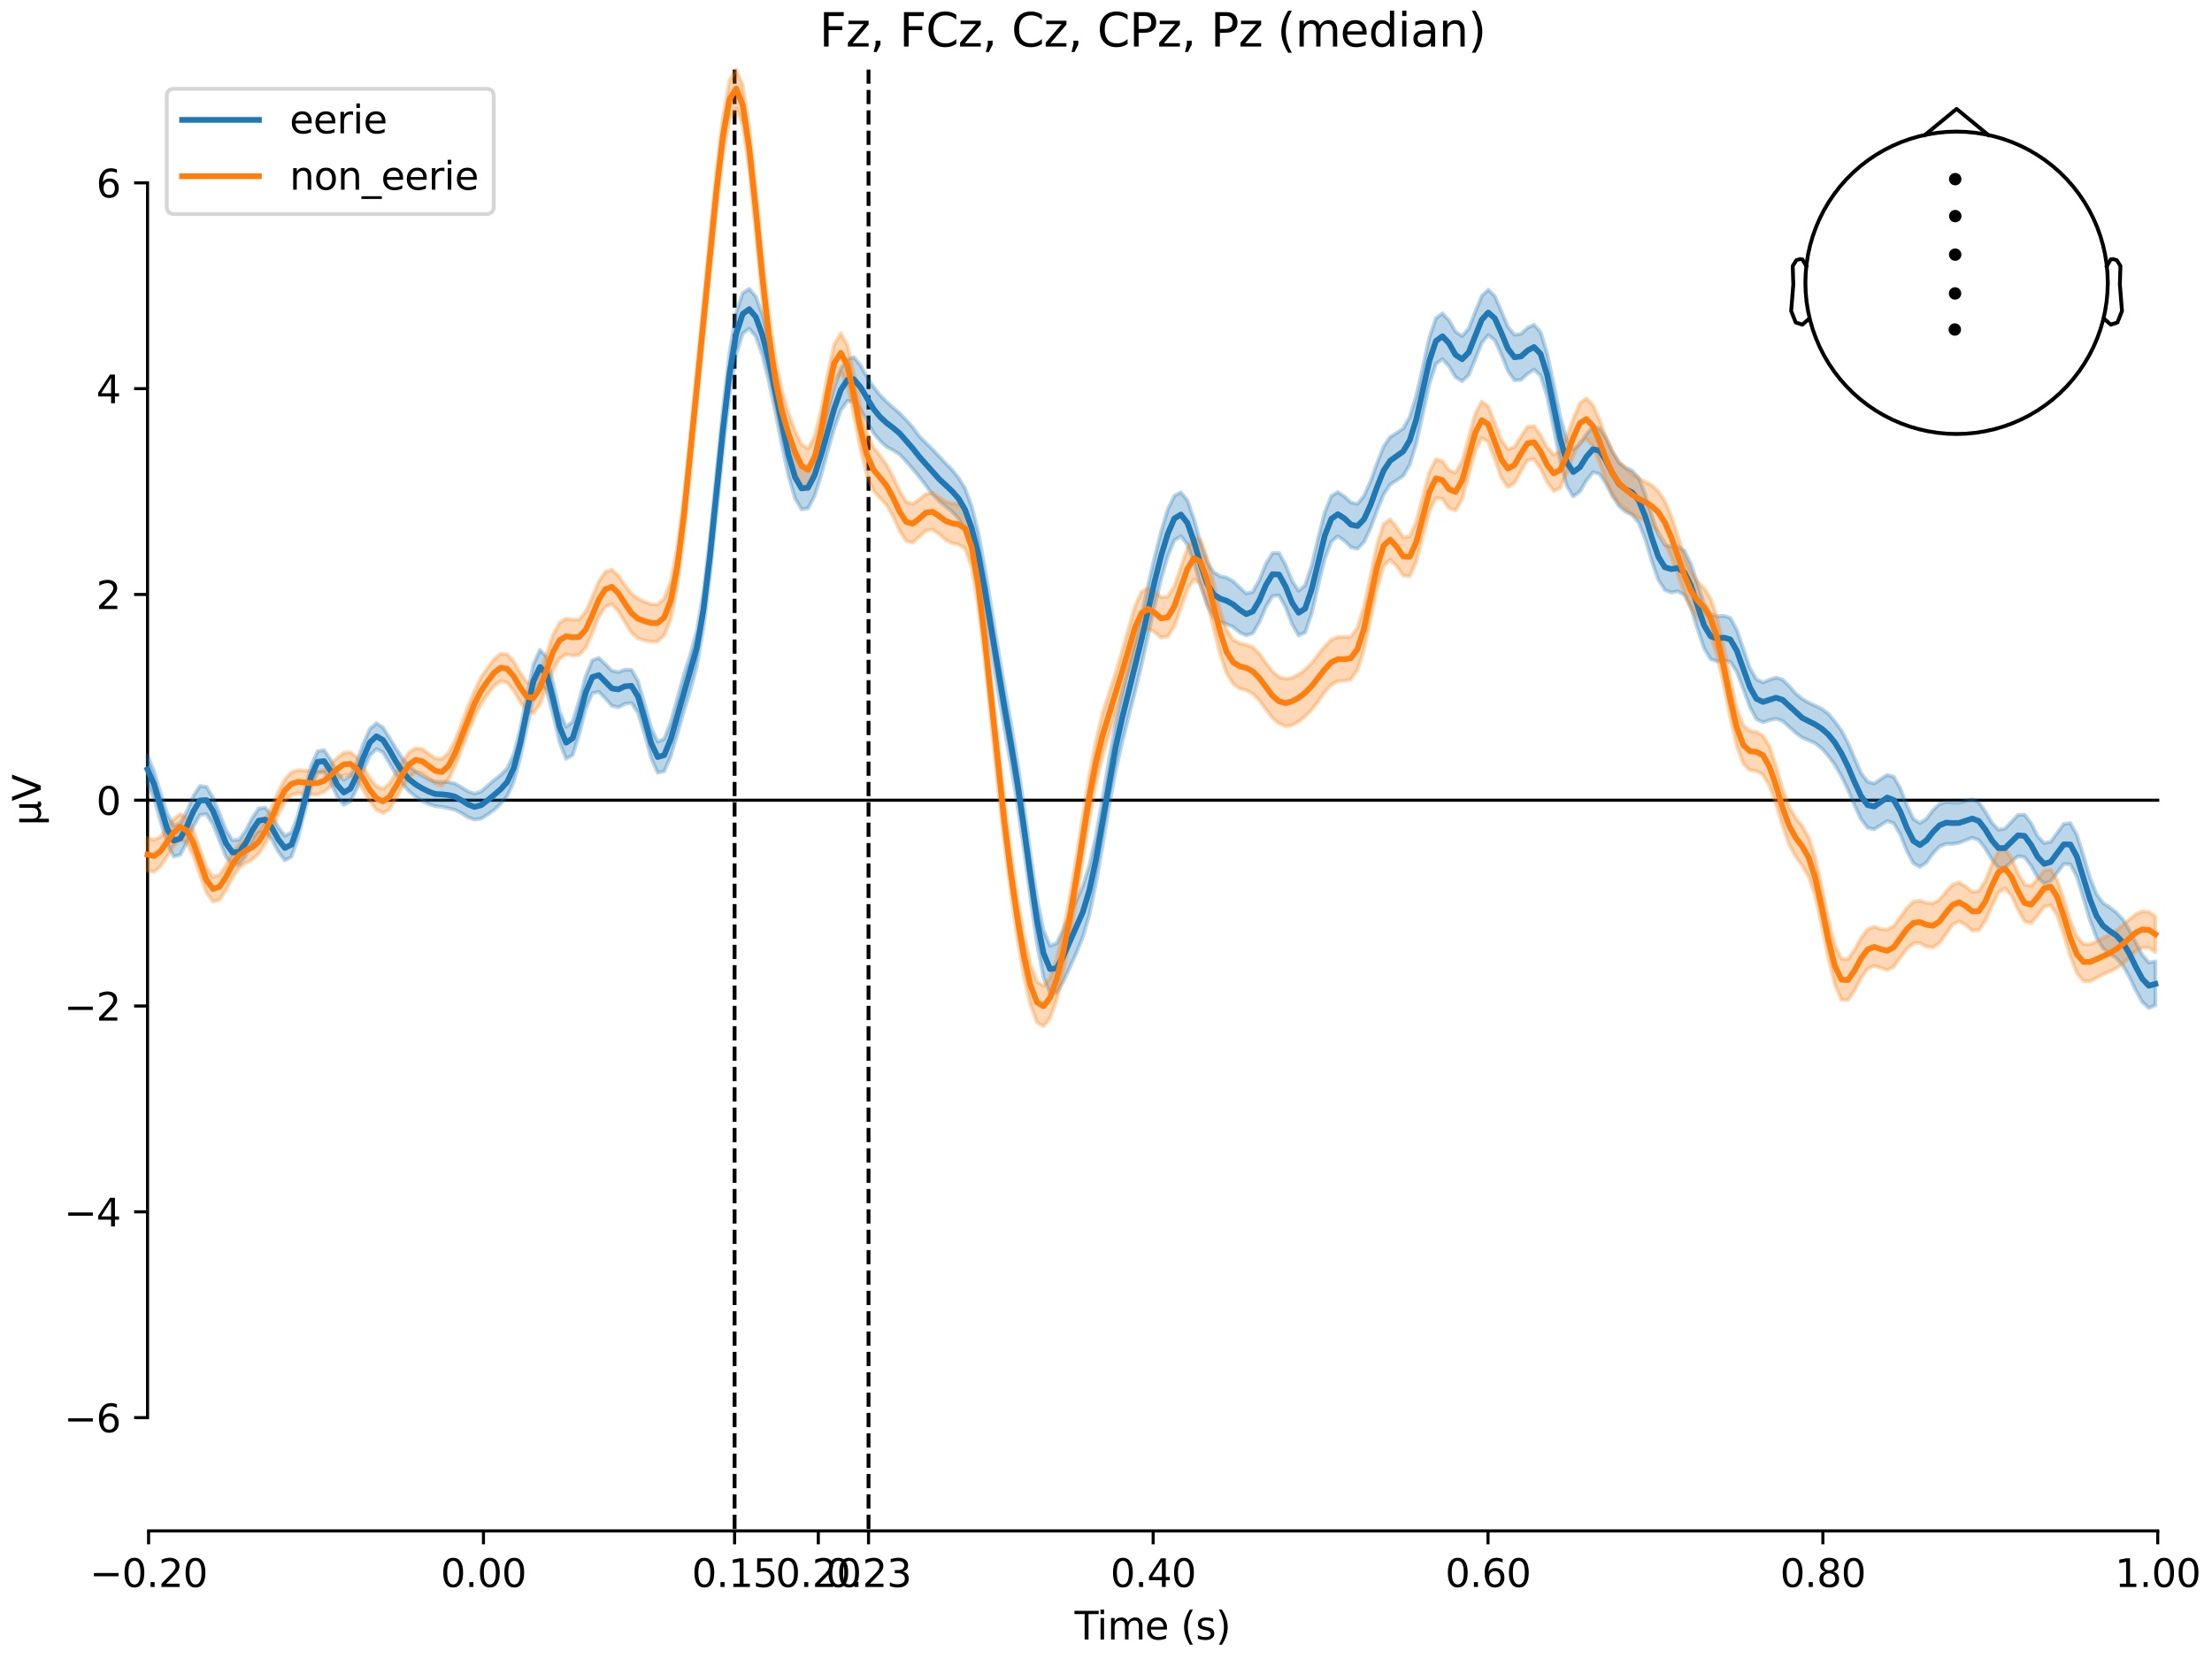<?xml version="1.0" encoding="utf-8" standalone="no"?>
<!DOCTYPE svg PUBLIC "-//W3C//DTD SVG 1.1//EN"
  "http://www.w3.org/Graphics/SVG/1.1/DTD/svg11.dtd">
<svg xmlns:xlink="http://www.w3.org/1999/xlink" width="576pt" height="432pt" viewBox="0 0 576 432" xmlns="http://www.w3.org/2000/svg" version="1.1">
 <defs>
  <style type="text/css">*{stroke-linejoin: round; stroke-linecap: butt}</style>
 </defs>
 <g id="figure_1">
  <g id="patch_1">
   <path d="M 0 432 
L 576 432 
L 576 0 
L 0 0 
z
" style="fill: #ffffff"/>
  </g>
  <g id="axes_1">
   <g id="patch_2">
    <path d="M 38.421 398.644 
L 561.867 398.644 
L 561.867 18.118 
L 38.421 18.118 
L 38.421 398.644 
z
" style="fill: none; opacity: 0"/>
   </g>
   <g id="patch_3">
    <path d="M 38.421 369.149 
L 38.421 47.612 
" style="fill: none; stroke: #000000; stroke-width: 0.8; stroke-linejoin: miter; stroke-linecap: square"/>
   </g>
   <g id="LineCollection_1">
    <path d="M 191.285 18.118 
L 191.285 398.644 
" clip-path="url(#pcb7da83b11)" style="fill: none; stroke-dasharray: 3.7,1.6; stroke-dashoffset: 0; stroke: #000000"/>
    <path d="M 226.164 18.118 
L 226.164 398.644 
" clip-path="url(#pcb7da83b11)" style="fill: none; stroke-dasharray: 3.7,1.6; stroke-dashoffset: 0; stroke: #000000"/>
   </g>
   <g id="matplotlib.axis_1">
    <g id="xtick_1">
     <g id="line2d_1">
      <defs>
       <path id="m869db2e99c" d="M 0 0 
L 0 3.5 
" style="stroke: #000000; stroke-width: 0.8"/>
      </defs>
      <g>
       <use xlink:href="#m869db2e99c" x="38.693" y="398.644" style="stroke: #000000; stroke-width: 0.8"/>
      </g>
     </g>
     <g id="text_1">
      <!-- −0.20 -->
      <g transform="translate(23.37 413.242) scale(0.1 -0.1)">
       <defs>
        <path id="DejaVuSans-2212" d="M 678 2272 
L 4684 2272 
L 4684 1741 
L 678 1741 
L 678 2272 
z
" transform="scale(0.016)"/>
        <path id="DejaVuSans-30" d="M 2034 4250 
Q 1547 4250 1301 3770 
Q 1056 3291 1056 2328 
Q 1056 1369 1301 889 
Q 1547 409 2034 409 
Q 2525 409 2770 889 
Q 3016 1369 3016 2328 
Q 3016 3291 2770 3770 
Q 2525 4250 2034 4250 
z
M 2034 4750 
Q 2819 4750 3233 4129 
Q 3647 3509 3647 2328 
Q 3647 1150 3233 529 
Q 2819 -91 2034 -91 
Q 1250 -91 836 529 
Q 422 1150 422 2328 
Q 422 3509 836 4129 
Q 1250 4750 2034 4750 
z
" transform="scale(0.016)"/>
        <path id="DejaVuSans-2e" d="M 684 794 
L 1344 794 
L 1344 0 
L 684 0 
L 684 794 
z
" transform="scale(0.016)"/>
        <path id="DejaVuSans-32" d="M 1228 531 
L 3431 531 
L 3431 0 
L 469 0 
L 469 531 
Q 828 903 1448 1529 
Q 2069 2156 2228 2338 
Q 2531 2678 2651 2914 
Q 2772 3150 2772 3378 
Q 2772 3750 2511 3984 
Q 2250 4219 1831 4219 
Q 1534 4219 1204 4116 
Q 875 4013 500 3803 
L 500 4441 
Q 881 4594 1212 4672 
Q 1544 4750 1819 4750 
Q 2544 4750 2975 4387 
Q 3406 4025 3406 3419 
Q 3406 3131 3298 2873 
Q 3191 2616 2906 2266 
Q 2828 2175 2409 1742 
Q 1991 1309 1228 531 
z
" transform="scale(0.016)"/>
       </defs>
       <use xlink:href="#DejaVuSans-2212"/>
       <use xlink:href="#DejaVuSans-30" transform="translate(83.789 0)"/>
       <use xlink:href="#DejaVuSans-2e" transform="translate(147.412 0)"/>
       <use xlink:href="#DejaVuSans-32" transform="translate(179.199 0)"/>
       <use xlink:href="#DejaVuSans-30" transform="translate(242.822 0)"/>
      </g>
     </g>
    </g>
    <g id="xtick_2">
     <g id="line2d_2">
      <g>
       <use xlink:href="#m869db2e99c" x="125.889" y="398.644" style="stroke: #000000; stroke-width: 0.8"/>
      </g>
     </g>
     <g id="text_2">
      <!-- 0.00 -->
      <g transform="translate(114.756 413.242) scale(0.1 -0.1)">
       <use xlink:href="#DejaVuSans-30"/>
       <use xlink:href="#DejaVuSans-2e" transform="translate(63.623 0)"/>
       <use xlink:href="#DejaVuSans-30" transform="translate(95.41 0)"/>
       <use xlink:href="#DejaVuSans-30" transform="translate(159.033 0)"/>
      </g>
     </g>
    </g>
    <g id="xtick_3">
     <g id="line2d_3">
      <g>
       <use xlink:href="#m869db2e99c" x="191.285" y="398.644" style="stroke: #000000; stroke-width: 0.8"/>
      </g>
     </g>
     <g id="text_3">
      <!-- 0.15 -->
      <g transform="translate(180.153 413.242) scale(0.1 -0.1)">
       <defs>
        <path id="DejaVuSans-31" d="M 794 531 
L 1825 531 
L 1825 4091 
L 703 3866 
L 703 4441 
L 1819 4666 
L 2450 4666 
L 2450 531 
L 3481 531 
L 3481 0 
L 794 0 
L 794 531 
z
" transform="scale(0.016)"/>
        <path id="DejaVuSans-35" d="M 691 4666 
L 3169 4666 
L 3169 4134 
L 1269 4134 
L 1269 2991 
Q 1406 3038 1543 3061 
Q 1681 3084 1819 3084 
Q 2600 3084 3056 2656 
Q 3513 2228 3513 1497 
Q 3513 744 3044 326 
Q 2575 -91 1722 -91 
Q 1428 -91 1123 -41 
Q 819 9 494 109 
L 494 744 
Q 775 591 1075 516 
Q 1375 441 1709 441 
Q 2250 441 2565 725 
Q 2881 1009 2881 1497 
Q 2881 1984 2565 2268 
Q 2250 2553 1709 2553 
Q 1456 2553 1204 2497 
Q 953 2441 691 2322 
L 691 4666 
z
" transform="scale(0.016)"/>
       </defs>
       <use xlink:href="#DejaVuSans-30"/>
       <use xlink:href="#DejaVuSans-2e" transform="translate(63.623 0)"/>
       <use xlink:href="#DejaVuSans-31" transform="translate(95.41 0)"/>
       <use xlink:href="#DejaVuSans-35" transform="translate(159.033 0)"/>
      </g>
     </g>
    </g>
    <g id="xtick_4">
     <g id="line2d_4">
      <g>
       <use xlink:href="#m869db2e99c" x="213.084" y="398.644" style="stroke: #000000; stroke-width: 0.8"/>
      </g>
     </g>
     <g id="text_4">
      <!-- 0.20 -->
      <g transform="translate(201.952 413.242) scale(0.1 -0.1)">
       <use xlink:href="#DejaVuSans-30"/>
       <use xlink:href="#DejaVuSans-2e" transform="translate(63.623 0)"/>
       <use xlink:href="#DejaVuSans-32" transform="translate(95.41 0)"/>
       <use xlink:href="#DejaVuSans-30" transform="translate(159.033 0)"/>
      </g>
     </g>
    </g>
    <g id="xtick_5">
     <g id="line2d_5">
      <g>
       <use xlink:href="#m869db2e99c" x="226.164" y="398.644" style="stroke: #000000; stroke-width: 0.8"/>
      </g>
     </g>
     <g id="text_5">
      <!-- 0.23 -->
      <g transform="translate(215.031 413.242) scale(0.1 -0.1)">
       <defs>
        <path id="DejaVuSans-33" d="M 2597 2516 
Q 3050 2419 3304 2112 
Q 3559 1806 3559 1356 
Q 3559 666 3084 287 
Q 2609 -91 1734 -91 
Q 1441 -91 1130 -33 
Q 819 25 488 141 
L 488 750 
Q 750 597 1062 519 
Q 1375 441 1716 441 
Q 2309 441 2620 675 
Q 2931 909 2931 1356 
Q 2931 1769 2642 2001 
Q 2353 2234 1838 2234 
L 1294 2234 
L 1294 2753 
L 1863 2753 
Q 2328 2753 2575 2939 
Q 2822 3125 2822 3475 
Q 2822 3834 2567 4026 
Q 2313 4219 1838 4219 
Q 1578 4219 1281 4162 
Q 984 4106 628 3988 
L 628 4550 
Q 988 4650 1302 4700 
Q 1616 4750 1894 4750 
Q 2613 4750 3031 4423 
Q 3450 4097 3450 3541 
Q 3450 3153 3228 2886 
Q 3006 2619 2597 2516 
z
" transform="scale(0.016)"/>
       </defs>
       <use xlink:href="#DejaVuSans-30"/>
       <use xlink:href="#DejaVuSans-2e" transform="translate(63.623 0)"/>
       <use xlink:href="#DejaVuSans-32" transform="translate(95.41 0)"/>
       <use xlink:href="#DejaVuSans-33" transform="translate(159.033 0)"/>
      </g>
     </g>
    </g>
    <g id="xtick_6">
     <g id="line2d_6">
      <g>
       <use xlink:href="#m869db2e99c" x="300.28" y="398.644" style="stroke: #000000; stroke-width: 0.8"/>
      </g>
     </g>
     <g id="text_6">
      <!-- 0.40 -->
      <g transform="translate(289.147 413.242) scale(0.1 -0.1)">
       <defs>
        <path id="DejaVuSans-34" d="M 2419 4116 
L 825 1625 
L 2419 1625 
L 2419 4116 
z
M 2253 4666 
L 3047 4666 
L 3047 1625 
L 3713 1625 
L 3713 1100 
L 3047 1100 
L 3047 0 
L 2419 0 
L 2419 1100 
L 313 1100 
L 313 1709 
L 2253 4666 
z
" transform="scale(0.016)"/>
       </defs>
       <use xlink:href="#DejaVuSans-30"/>
       <use xlink:href="#DejaVuSans-2e" transform="translate(63.623 0)"/>
       <use xlink:href="#DejaVuSans-34" transform="translate(95.41 0)"/>
       <use xlink:href="#DejaVuSans-30" transform="translate(159.033 0)"/>
      </g>
     </g>
    </g>
    <g id="xtick_7">
     <g id="line2d_7">
      <g>
       <use xlink:href="#m869db2e99c" x="387.476" y="398.644" style="stroke: #000000; stroke-width: 0.8"/>
      </g>
     </g>
     <g id="text_7">
      <!-- 0.60 -->
      <g transform="translate(376.343 413.242) scale(0.1 -0.1)">
       <defs>
        <path id="DejaVuSans-36" d="M 2113 2584 
Q 1688 2584 1439 2293 
Q 1191 2003 1191 1497 
Q 1191 994 1439 701 
Q 1688 409 2113 409 
Q 2538 409 2786 701 
Q 3034 994 3034 1497 
Q 3034 2003 2786 2293 
Q 2538 2584 2113 2584 
z
M 3366 4563 
L 3366 3988 
Q 3128 4100 2886 4159 
Q 2644 4219 2406 4219 
Q 1781 4219 1451 3797 
Q 1122 3375 1075 2522 
Q 1259 2794 1537 2939 
Q 1816 3084 2150 3084 
Q 2853 3084 3261 2657 
Q 3669 2231 3669 1497 
Q 3669 778 3244 343 
Q 2819 -91 2113 -91 
Q 1303 -91 875 529 
Q 447 1150 447 2328 
Q 447 3434 972 4092 
Q 1497 4750 2381 4750 
Q 2619 4750 2861 4703 
Q 3103 4656 3366 4563 
z
" transform="scale(0.016)"/>
       </defs>
       <use xlink:href="#DejaVuSans-30"/>
       <use xlink:href="#DejaVuSans-2e" transform="translate(63.623 0)"/>
       <use xlink:href="#DejaVuSans-36" transform="translate(95.41 0)"/>
       <use xlink:href="#DejaVuSans-30" transform="translate(159.033 0)"/>
      </g>
     </g>
    </g>
    <g id="xtick_8">
     <g id="line2d_8">
      <g>
       <use xlink:href="#m869db2e99c" x="474.671" y="398.644" style="stroke: #000000; stroke-width: 0.8"/>
      </g>
     </g>
     <g id="text_8">
      <!-- 0.80 -->
      <g transform="translate(463.538 413.242) scale(0.1 -0.1)">
       <defs>
        <path id="DejaVuSans-38" d="M 2034 2216 
Q 1584 2216 1326 1975 
Q 1069 1734 1069 1313 
Q 1069 891 1326 650 
Q 1584 409 2034 409 
Q 2484 409 2743 651 
Q 3003 894 3003 1313 
Q 3003 1734 2745 1975 
Q 2488 2216 2034 2216 
z
M 1403 2484 
Q 997 2584 770 2862 
Q 544 3141 544 3541 
Q 544 4100 942 4425 
Q 1341 4750 2034 4750 
Q 2731 4750 3128 4425 
Q 3525 4100 3525 3541 
Q 3525 3141 3298 2862 
Q 3072 2584 2669 2484 
Q 3125 2378 3379 2068 
Q 3634 1759 3634 1313 
Q 3634 634 3220 271 
Q 2806 -91 2034 -91 
Q 1263 -91 848 271 
Q 434 634 434 1313 
Q 434 1759 690 2068 
Q 947 2378 1403 2484 
z
M 1172 3481 
Q 1172 3119 1398 2916 
Q 1625 2713 2034 2713 
Q 2441 2713 2670 2916 
Q 2900 3119 2900 3481 
Q 2900 3844 2670 4047 
Q 2441 4250 2034 4250 
Q 1625 4250 1398 4047 
Q 1172 3844 1172 3481 
z
" transform="scale(0.016)"/>
       </defs>
       <use xlink:href="#DejaVuSans-30"/>
       <use xlink:href="#DejaVuSans-2e" transform="translate(63.623 0)"/>
       <use xlink:href="#DejaVuSans-38" transform="translate(95.41 0)"/>
       <use xlink:href="#DejaVuSans-30" transform="translate(159.033 0)"/>
      </g>
     </g>
    </g>
    <g id="xtick_9">
     <g id="line2d_9">
      <g>
       <use xlink:href="#m869db2e99c" x="561.867" y="398.644" style="stroke: #000000; stroke-width: 0.8"/>
      </g>
     </g>
     <g id="text_9">
      <!-- 1.00 -->
      <g transform="translate(550.734 413.242) scale(0.1 -0.1)">
       <use xlink:href="#DejaVuSans-31"/>
       <use xlink:href="#DejaVuSans-2e" transform="translate(63.623 0)"/>
       <use xlink:href="#DejaVuSans-30" transform="translate(95.41 0)"/>
       <use xlink:href="#DejaVuSans-30" transform="translate(159.033 0)"/>
      </g>
     </g>
    </g>
    <g id="text_10">
     <!-- Time (s) -->
     <g transform="translate(279.815 426.92) scale(0.1 -0.1)">
      <defs>
       <path id="DejaVuSans-54" d="M -19 4666 
L 3928 4666 
L 3928 4134 
L 2272 4134 
L 2272 0 
L 1638 0 
L 1638 4134 
L -19 4134 
L -19 4666 
z
" transform="scale(0.016)"/>
       <path id="DejaVuSans-69" d="M 603 3500 
L 1178 3500 
L 1178 0 
L 603 0 
L 603 3500 
z
M 603 4863 
L 1178 4863 
L 1178 4134 
L 603 4134 
L 603 4863 
z
" transform="scale(0.016)"/>
       <path id="DejaVuSans-6d" d="M 3328 2828 
Q 3544 3216 3844 3400 
Q 4144 3584 4550 3584 
Q 5097 3584 5394 3201 
Q 5691 2819 5691 2113 
L 5691 0 
L 5113 0 
L 5113 2094 
Q 5113 2597 4934 2840 
Q 4756 3084 4391 3084 
Q 3944 3084 3684 2787 
Q 3425 2491 3425 1978 
L 3425 0 
L 2847 0 
L 2847 2094 
Q 2847 2600 2669 2842 
Q 2491 3084 2119 3084 
Q 1678 3084 1418 2786 
Q 1159 2488 1159 1978 
L 1159 0 
L 581 0 
L 581 3500 
L 1159 3500 
L 1159 2956 
Q 1356 3278 1631 3431 
Q 1906 3584 2284 3584 
Q 2666 3584 2933 3390 
Q 3200 3197 3328 2828 
z
" transform="scale(0.016)"/>
       <path id="DejaVuSans-65" d="M 3597 1894 
L 3597 1613 
L 953 1613 
Q 991 1019 1311 708 
Q 1631 397 2203 397 
Q 2534 397 2845 478 
Q 3156 559 3463 722 
L 3463 178 
Q 3153 47 2828 -22 
Q 2503 -91 2169 -91 
Q 1331 -91 842 396 
Q 353 884 353 1716 
Q 353 2575 817 3079 
Q 1281 3584 2069 3584 
Q 2775 3584 3186 3129 
Q 3597 2675 3597 1894 
z
M 3022 2063 
Q 3016 2534 2758 2815 
Q 2500 3097 2075 3097 
Q 1594 3097 1305 2825 
Q 1016 2553 972 2059 
L 3022 2063 
z
" transform="scale(0.016)"/>
       <path id="DejaVuSans-20" transform="scale(0.016)"/>
       <path id="DejaVuSans-28" d="M 1984 4856 
Q 1566 4138 1362 3434 
Q 1159 2731 1159 2009 
Q 1159 1288 1364 580 
Q 1569 -128 1984 -844 
L 1484 -844 
Q 1016 -109 783 600 
Q 550 1309 550 2009 
Q 550 2706 781 3412 
Q 1013 4119 1484 4856 
L 1984 4856 
z
" transform="scale(0.016)"/>
       <path id="DejaVuSans-73" d="M 2834 3397 
L 2834 2853 
Q 2591 2978 2328 3040 
Q 2066 3103 1784 3103 
Q 1356 3103 1142 2972 
Q 928 2841 928 2578 
Q 928 2378 1081 2264 
Q 1234 2150 1697 2047 
L 1894 2003 
Q 2506 1872 2764 1633 
Q 3022 1394 3022 966 
Q 3022 478 2636 193 
Q 2250 -91 1575 -91 
Q 1294 -91 989 -36 
Q 684 19 347 128 
L 347 722 
Q 666 556 975 473 
Q 1284 391 1588 391 
Q 1994 391 2212 530 
Q 2431 669 2431 922 
Q 2431 1156 2273 1281 
Q 2116 1406 1581 1522 
L 1381 1569 
Q 847 1681 609 1914 
Q 372 2147 372 2553 
Q 372 3047 722 3315 
Q 1072 3584 1716 3584 
Q 2034 3584 2315 3537 
Q 2597 3491 2834 3397 
z
" transform="scale(0.016)"/>
       <path id="DejaVuSans-29" d="M 513 4856 
L 1013 4856 
Q 1481 4119 1714 3412 
Q 1947 2706 1947 2009 
Q 1947 1309 1714 600 
Q 1481 -109 1013 -844 
L 513 -844 
Q 928 -128 1133 580 
Q 1338 1288 1338 2009 
Q 1338 2731 1133 3434 
Q 928 4138 513 4856 
z
" transform="scale(0.016)"/>
      </defs>
      <use xlink:href="#DejaVuSans-54"/>
      <use xlink:href="#DejaVuSans-69" transform="translate(57.959 0)"/>
      <use xlink:href="#DejaVuSans-6d" transform="translate(85.742 0)"/>
      <use xlink:href="#DejaVuSans-65" transform="translate(183.154 0)"/>
      <use xlink:href="#DejaVuSans-20" transform="translate(244.678 0)"/>
      <use xlink:href="#DejaVuSans-28" transform="translate(276.465 0)"/>
      <use xlink:href="#DejaVuSans-73" transform="translate(315.479 0)"/>
      <use xlink:href="#DejaVuSans-29" transform="translate(367.578 0)"/>
     </g>
    </g>
   </g>
   <g id="matplotlib.axis_2">
    <g id="ytick_1">
     <g id="line2d_10">
      <defs>
       <path id="m90059dcc50" d="M 0 0 
L -3.5 0 
" style="stroke: #000000; stroke-width: 0.8"/>
      </defs>
      <g>
       <use xlink:href="#m90059dcc50" x="38.421" y="369.149" style="stroke: #000000; stroke-width: 0.8"/>
      </g>
     </g>
     <g id="text_11">
      <!-- −6 -->
      <g transform="translate(16.678 372.949) scale(0.1 -0.1)">
       <use xlink:href="#DejaVuSans-2212"/>
       <use xlink:href="#DejaVuSans-36" transform="translate(83.789 0)"/>
      </g>
     </g>
    </g>
    <g id="ytick_2">
     <g id="line2d_11">
      <g>
       <use xlink:href="#m90059dcc50" x="38.421" y="315.56" style="stroke: #000000; stroke-width: 0.8"/>
      </g>
     </g>
     <g id="text_12">
      <!-- −4 -->
      <g transform="translate(16.678 319.359) scale(0.1 -0.1)">
       <use xlink:href="#DejaVuSans-2212"/>
       <use xlink:href="#DejaVuSans-34" transform="translate(83.789 0)"/>
      </g>
     </g>
    </g>
    <g id="ytick_3">
     <g id="line2d_12">
      <g>
       <use xlink:href="#m90059dcc50" x="38.421" y="261.97" style="stroke: #000000; stroke-width: 0.8"/>
      </g>
     </g>
     <g id="text_13">
      <!-- −2 -->
      <g transform="translate(16.678 265.77) scale(0.1 -0.1)">
       <use xlink:href="#DejaVuSans-2212"/>
       <use xlink:href="#DejaVuSans-32" transform="translate(83.789 0)"/>
      </g>
     </g>
    </g>
    <g id="ytick_4">
     <g id="line2d_13">
      <g>
       <use xlink:href="#m90059dcc50" x="38.421" y="208.381" style="stroke: #000000; stroke-width: 0.8"/>
      </g>
     </g>
     <g id="text_14">
      <!-- 0 -->
      <g transform="translate(25.058 212.18) scale(0.1 -0.1)">
       <use xlink:href="#DejaVuSans-30"/>
      </g>
     </g>
    </g>
    <g id="ytick_5">
     <g id="line2d_14">
      <g>
       <use xlink:href="#m90059dcc50" x="38.421" y="154.791" style="stroke: #000000; stroke-width: 0.8"/>
      </g>
     </g>
     <g id="text_15">
      <!-- 2 -->
      <g transform="translate(25.058 158.591) scale(0.1 -0.1)">
       <use xlink:href="#DejaVuSans-32"/>
      </g>
     </g>
    </g>
    <g id="ytick_6">
     <g id="line2d_15">
      <g>
       <use xlink:href="#m90059dcc50" x="38.421" y="101.202" style="stroke: #000000; stroke-width: 0.8"/>
      </g>
     </g>
     <g id="text_16">
      <!-- 4 -->
      <g transform="translate(25.058 105.001) scale(0.1 -0.1)">
       <use xlink:href="#DejaVuSans-34"/>
      </g>
     </g>
    </g>
    <g id="ytick_7">
     <g id="line2d_16">
      <g>
       <use xlink:href="#m90059dcc50" x="38.421" y="47.612" style="stroke: #000000; stroke-width: 0.8"/>
      </g>
     </g>
     <g id="text_17">
      <!-- 6 -->
      <g transform="translate(25.058 51.412) scale(0.1 -0.1)">
       <use xlink:href="#DejaVuSans-36"/>
      </g>
     </g>
    </g>
    <g id="text_18">
     <!-- µV -->
     <g transform="translate(10.599 214.982) rotate(-90) scale(0.1 -0.1)">
      <defs>
       <path id="DejaVuSans-b5" d="M 544 -1331 
L 544 3500 
L 1119 3500 
L 1119 1325 
Q 1119 872 1334 640 
Q 1550 409 1972 409 
Q 2434 409 2667 671 
Q 2900 934 2900 1459 
L 2900 3500 
L 3475 3500 
L 3475 806 
Q 3475 619 3529 530 
Q 3584 441 3700 441 
Q 3728 441 3778 458 
Q 3828 475 3916 513 
L 3916 50 
Q 3788 -22 3673 -56 
Q 3559 -91 3450 -91 
Q 3234 -91 3106 31 
Q 2978 153 2931 403 
Q 2775 156 2548 32 
Q 2322 -91 2016 -91 
Q 1697 -91 1473 31 
Q 1250 153 1119 397 
L 1119 -1331 
L 544 -1331 
z
" transform="scale(0.016)"/>
       <path id="DejaVuSans-56" d="M 1831 0 
L 50 4666 
L 709 4666 
L 2188 738 
L 3669 4666 
L 4325 4666 
L 2547 0 
L 1831 0 
z
" transform="scale(0.016)"/>
      </defs>
      <use xlink:href="#DejaVuSans-b5"/>
      <use xlink:href="#DejaVuSans-56" transform="translate(63.623 0)"/>
     </g>
    </g>
   </g>
   <g id="patch_4">
    <path d="M 38.693 398.644 
L 561.867 398.644 
" style="fill: none; stroke: #000000; stroke-width: 0.8; stroke-linejoin: miter; stroke-linecap: square"/>
   </g>
   <g id="patch_5">
    <path d="M 38.421 208.381 
L 561.867 208.381 
" style="fill: none; stroke: #000000; stroke-width: 0.8; stroke-linejoin: miter; stroke-linecap: square"/>
   </g>
   <g id="text_19">
    <!-- Fz, FCz, Cz, CPz, Pz (median) -->
    <g transform="translate(213.357 12.118) scale(0.12 -0.12)">
     <defs>
      <path id="DejaVuSans-46" d="M 628 4666 
L 3309 4666 
L 3309 4134 
L 1259 4134 
L 1259 2759 
L 3109 2759 
L 3109 2228 
L 1259 2228 
L 1259 0 
L 628 0 
L 628 4666 
z
" transform="scale(0.016)"/>
      <path id="DejaVuSans-7a" d="M 353 3500 
L 3084 3500 
L 3084 2975 
L 922 459 
L 3084 459 
L 3084 0 
L 275 0 
L 275 525 
L 2438 3041 
L 353 3041 
L 353 3500 
z
" transform="scale(0.016)"/>
      <path id="DejaVuSans-2c" d="M 750 794 
L 1409 794 
L 1409 256 
L 897 -744 
L 494 -744 
L 750 256 
L 750 794 
z
" transform="scale(0.016)"/>
      <path id="DejaVuSans-43" d="M 4122 4306 
L 4122 3641 
Q 3803 3938 3442 4084 
Q 3081 4231 2675 4231 
Q 1875 4231 1450 3742 
Q 1025 3253 1025 2328 
Q 1025 1406 1450 917 
Q 1875 428 2675 428 
Q 3081 428 3442 575 
Q 3803 722 4122 1019 
L 4122 359 
Q 3791 134 3420 21 
Q 3050 -91 2638 -91 
Q 1578 -91 968 557 
Q 359 1206 359 2328 
Q 359 3453 968 4101 
Q 1578 4750 2638 4750 
Q 3056 4750 3426 4639 
Q 3797 4528 4122 4306 
z
" transform="scale(0.016)"/>
      <path id="DejaVuSans-50" d="M 1259 4147 
L 1259 2394 
L 2053 2394 
Q 2494 2394 2734 2622 
Q 2975 2850 2975 3272 
Q 2975 3691 2734 3919 
Q 2494 4147 2053 4147 
L 1259 4147 
z
M 628 4666 
L 2053 4666 
Q 2838 4666 3239 4311 
Q 3641 3956 3641 3272 
Q 3641 2581 3239 2228 
Q 2838 1875 2053 1875 
L 1259 1875 
L 1259 0 
L 628 0 
L 628 4666 
z
" transform="scale(0.016)"/>
      <path id="DejaVuSans-64" d="M 2906 2969 
L 2906 4863 
L 3481 4863 
L 3481 0 
L 2906 0 
L 2906 525 
Q 2725 213 2448 61 
Q 2172 -91 1784 -91 
Q 1150 -91 751 415 
Q 353 922 353 1747 
Q 353 2572 751 3078 
Q 1150 3584 1784 3584 
Q 2172 3584 2448 3432 
Q 2725 3281 2906 2969 
z
M 947 1747 
Q 947 1113 1208 752 
Q 1469 391 1925 391 
Q 2381 391 2643 752 
Q 2906 1113 2906 1747 
Q 2906 2381 2643 2742 
Q 2381 3103 1925 3103 
Q 1469 3103 1208 2742 
Q 947 2381 947 1747 
z
" transform="scale(0.016)"/>
      <path id="DejaVuSans-61" d="M 2194 1759 
Q 1497 1759 1228 1600 
Q 959 1441 959 1056 
Q 959 750 1161 570 
Q 1363 391 1709 391 
Q 2188 391 2477 730 
Q 2766 1069 2766 1631 
L 2766 1759 
L 2194 1759 
z
M 3341 1997 
L 3341 0 
L 2766 0 
L 2766 531 
Q 2569 213 2275 61 
Q 1981 -91 1556 -91 
Q 1019 -91 701 211 
Q 384 513 384 1019 
Q 384 1609 779 1909 
Q 1175 2209 1959 2209 
L 2766 2209 
L 2766 2266 
Q 2766 2663 2505 2880 
Q 2244 3097 1772 3097 
Q 1472 3097 1187 3025 
Q 903 2953 641 2809 
L 641 3341 
Q 956 3463 1253 3523 
Q 1550 3584 1831 3584 
Q 2591 3584 2966 3190 
Q 3341 2797 3341 1997 
z
" transform="scale(0.016)"/>
      <path id="DejaVuSans-6e" d="M 3513 2113 
L 3513 0 
L 2938 0 
L 2938 2094 
Q 2938 2591 2744 2837 
Q 2550 3084 2163 3084 
Q 1697 3084 1428 2787 
Q 1159 2491 1159 1978 
L 1159 0 
L 581 0 
L 581 3500 
L 1159 3500 
L 1159 2956 
Q 1366 3272 1645 3428 
Q 1925 3584 2291 3584 
Q 2894 3584 3203 3211 
Q 3513 2838 3513 2113 
z
" transform="scale(0.016)"/>
     </defs>
     <use xlink:href="#DejaVuSans-46"/>
     <use xlink:href="#DejaVuSans-7a" transform="translate(57.52 0)"/>
     <use xlink:href="#DejaVuSans-2c" transform="translate(110.01 0)"/>
     <use xlink:href="#DejaVuSans-20" transform="translate(141.797 0)"/>
     <use xlink:href="#DejaVuSans-46" transform="translate(173.584 0)"/>
     <use xlink:href="#DejaVuSans-43" transform="translate(231.104 0)"/>
     <use xlink:href="#DejaVuSans-7a" transform="translate(300.928 0)"/>
     <use xlink:href="#DejaVuSans-2c" transform="translate(353.418 0)"/>
     <use xlink:href="#DejaVuSans-20" transform="translate(385.205 0)"/>
     <use xlink:href="#DejaVuSans-43" transform="translate(416.992 0)"/>
     <use xlink:href="#DejaVuSans-7a" transform="translate(486.816 0)"/>
     <use xlink:href="#DejaVuSans-2c" transform="translate(539.307 0)"/>
     <use xlink:href="#DejaVuSans-20" transform="translate(571.094 0)"/>
     <use xlink:href="#DejaVuSans-43" transform="translate(602.881 0)"/>
     <use xlink:href="#DejaVuSans-50" transform="translate(672.705 0)"/>
     <use xlink:href="#DejaVuSans-7a" transform="translate(733.008 0)"/>
     <use xlink:href="#DejaVuSans-2c" transform="translate(785.498 0)"/>
     <use xlink:href="#DejaVuSans-20" transform="translate(817.285 0)"/>
     <use xlink:href="#DejaVuSans-50" transform="translate(849.072 0)"/>
     <use xlink:href="#DejaVuSans-7a" transform="translate(909.375 0)"/>
     <use xlink:href="#DejaVuSans-20" transform="translate(961.865 0)"/>
     <use xlink:href="#DejaVuSans-28" transform="translate(993.652 0)"/>
     <use xlink:href="#DejaVuSans-6d" transform="translate(1032.666 0)"/>
     <use xlink:href="#DejaVuSans-65" transform="translate(1130.078 0)"/>
     <use xlink:href="#DejaVuSans-64" transform="translate(1191.602 0)"/>
     <use xlink:href="#DejaVuSans-69" transform="translate(1255.078 0)"/>
     <use xlink:href="#DejaVuSans-61" transform="translate(1282.861 0)"/>
     <use xlink:href="#DejaVuSans-6e" transform="translate(1344.141 0)"/>
     <use xlink:href="#DejaVuSans-29" transform="translate(1407.52 0)"/>
    </g>
   </g>
   <g id="legend_1">
    <g id="patch_6">
     <path d="M 45.421 55.753 
L 126.563 55.753 
Q 128.563 55.753 128.563 53.753 
L 128.563 25.118 
Q 128.563 23.118 126.563 23.118 
L 45.421 23.118 
Q 43.421 23.118 43.421 25.118 
L 43.421 53.753 
Q 43.421 55.753 45.421 55.753 
z
" style="fill: #ffffff; opacity: 0.8; stroke: #cccccc; stroke-linejoin: miter"/>
    </g>
    <g id="line2d_17">
     <path d="M 47.421 31.217 
L 57.421 31.217 
L 67.421 31.217 
" style="fill: none; stroke: #1f77b4; stroke-width: 1.5; stroke-linecap: square"/>
    </g>
    <g id="text_20">
     <!-- eerie -->
     <g transform="translate(75.421 34.717) scale(0.1 -0.1)">
      <defs>
       <path id="DejaVuSans-72" d="M 2631 2963 
Q 2534 3019 2420 3045 
Q 2306 3072 2169 3072 
Q 1681 3072 1420 2755 
Q 1159 2438 1159 1844 
L 1159 0 
L 581 0 
L 581 3500 
L 1159 3500 
L 1159 2956 
Q 1341 3275 1631 3429 
Q 1922 3584 2338 3584 
Q 2397 3584 2469 3576 
Q 2541 3569 2628 3553 
L 2631 2963 
z
" transform="scale(0.016)"/>
      </defs>
      <use xlink:href="#DejaVuSans-65"/>
      <use xlink:href="#DejaVuSans-65" transform="translate(61.523 0)"/>
      <use xlink:href="#DejaVuSans-72" transform="translate(123.047 0)"/>
      <use xlink:href="#DejaVuSans-69" transform="translate(164.16 0)"/>
      <use xlink:href="#DejaVuSans-65" transform="translate(191.943 0)"/>
     </g>
    </g>
    <g id="line2d_18">
     <path d="M 47.421 45.895 
L 57.421 45.895 
L 67.421 45.895 
" style="fill: none; stroke: #ff7f0e; stroke-width: 1.5; stroke-linecap: square"/>
    </g>
    <g id="text_21">
     <!-- non_eerie -->
     <g transform="translate(75.421 49.395) scale(0.1 -0.1)">
      <defs>
       <path id="DejaVuSans-6f" d="M 1959 3097 
Q 1497 3097 1228 2736 
Q 959 2375 959 1747 
Q 959 1119 1226 758 
Q 1494 397 1959 397 
Q 2419 397 2687 759 
Q 2956 1122 2956 1747 
Q 2956 2369 2687 2733 
Q 2419 3097 1959 3097 
z
M 1959 3584 
Q 2709 3584 3137 3096 
Q 3566 2609 3566 1747 
Q 3566 888 3137 398 
Q 2709 -91 1959 -91 
Q 1206 -91 779 398 
Q 353 888 353 1747 
Q 353 2609 779 3096 
Q 1206 3584 1959 3584 
z
" transform="scale(0.016)"/>
       <path id="DejaVuSans-5f" d="M 3263 -1063 
L 3263 -1509 
L -63 -1509 
L -63 -1063 
L 3263 -1063 
z
" transform="scale(0.016)"/>
      </defs>
      <use xlink:href="#DejaVuSans-6e"/>
      <use xlink:href="#DejaVuSans-6f" transform="translate(63.379 0)"/>
      <use xlink:href="#DejaVuSans-6e" transform="translate(124.561 0)"/>
      <use xlink:href="#DejaVuSans-5f" transform="translate(187.939 0)"/>
      <use xlink:href="#DejaVuSans-65" transform="translate(237.939 0)"/>
      <use xlink:href="#DejaVuSans-65" transform="translate(299.463 0)"/>
      <use xlink:href="#DejaVuSans-72" transform="translate(360.986 0)"/>
      <use xlink:href="#DejaVuSans-69" transform="translate(402.1 0)"/>
      <use xlink:href="#DejaVuSans-65" transform="translate(429.883 0)"/>
     </g>
    </g>
   </g>
   <g id="FillBetweenPolyCollection_1">
    <defs>
     <path id="mcbcde918b7" d="M 38.421 -235.22 
L 38.421 -227.937 
L 40.124 -224.089 
L 41.827 -218.107 
L 43.53 -212.268 
L 45.233 -208.969 
L 46.936 -209.394 
L 48.639 -212.608 
L 50.342 -216.74 
L 52.045 -219.755 
L 53.748 -220.009 
L 55.451 -217.334 
L 57.154 -213.12 
L 58.857 -208.885 
L 60.56 -206.668 
L 62.263 -206.823 
L 63.966 -209.025 
L 65.669 -212.417 
L 67.372 -215.077 
L 69.075 -215.452 
L 70.778 -213.374 
L 72.481 -210.185 
L 74.184 -207.935 
L 75.887 -208.904 
L 77.59 -213.645 
L 79.294 -220.412 
L 80.997 -226.901 
L 82.7 -230.872 
L 84.403 -230.893 
L 86.106 -228.206 
L 87.809 -224.564 
L 89.512 -222.441 
L 91.215 -223.288 
L 92.918 -226.621 
L 94.621 -231.344 
L 96.324 -235.322 
L 98.027 -236.96 
L 99.73 -236.103 
L 101.433 -233.237 
L 103.136 -230.305 
L 104.839 -227.799 
L 106.542 -225.919 
L 108.245 -224.533 
L 109.948 -223.423 
L 111.651 -222.606 
L 113.354 -222.081 
L 115.057 -221.874 
L 116.76 -221.548 
L 118.463 -221.121 
L 120.166 -220.265 
L 121.87 -219.172 
L 123.573 -218.581 
L 125.276 -218.831 
L 126.979 -219.885 
L 128.682 -221.103 
L 130.385 -222.731 
L 132.088 -224.739 
L 133.791 -228.451 
L 135.494 -234.72 
L 137.197 -242.585 
L 138.9 -250.251 
L 140.603 -254.047 
L 142.306 -252.262 
L 144.009 -245.888 
L 145.712 -238.709 
L 147.415 -234.401 
L 149.118 -235.378 
L 150.821 -240.789 
L 152.524 -247.392 
L 154.227 -251.455 
L 155.93 -251.874 
L 157.633 -250.116 
L 159.336 -248.207 
L 161.039 -247.806 
L 162.742 -248.719 
L 164.446 -248.954 
L 166.149 -246.377 
L 167.852 -240.874 
L 169.555 -234.559 
L 171.258 -230.796 
L 172.961 -231.159 
L 174.664 -235.067 
L 176.367 -240.762 
L 178.07 -246.682 
L 179.773 -252.262 
L 181.476 -258.602 
L 183.179 -268.477 
L 184.882 -282.126 
L 186.585 -298.489 
L 188.288 -314.994 
L 189.991 -329.531 
L 191.694 -339.636 
L 193.397 -345.125 
L 195.1 -346.438 
L 196.803 -344.368 
L 198.506 -339.595 
L 200.209 -332.645 
L 201.912 -324.614 
L 203.615 -316.043 
L 205.318 -308.107 
L 207.022 -302.238 
L 208.725 -299.374 
L 210.428 -299.637 
L 212.131 -302.898 
L 213.834 -308.271 
L 215.537 -314.496 
L 217.24 -320.484 
L 218.943 -325.155 
L 220.646 -327.604 
L 222.349 -327.43 
L 224.052 -325.383 
L 225.755 -322.385 
L 227.458 -319.229 
L 229.161 -317.221 
L 230.864 -315.653 
L 232.567 -314.759 
L 234.27 -313.665 
L 235.973 -311.843 
L 237.676 -309.879 
L 239.379 -307.833 
L 241.082 -305.575 
L 242.785 -303.324 
L 244.488 -301.531 
L 246.191 -300.164 
L 247.894 -298.755 
L 249.598 -296.933 
L 251.301 -294.074 
L 253.004 -289.218 
L 254.707 -282.441 
L 256.41 -273.022 
L 258.113 -262.697 
L 259.816 -252.272 
L 261.519 -242.381 
L 263.222 -232.826 
L 264.925 -222.476 
L 266.628 -210.7 
L 268.331 -198.075 
L 270.034 -186.212 
L 271.737 -177.455 
L 273.44 -173.377 
L 275.143 -173.409 
L 276.846 -176.259 
L 278.549 -180.028 
L 280.252 -183.752 
L 281.955 -187.93 
L 283.658 -193.763 
L 285.361 -201.862 
L 287.064 -211.517 
L 288.767 -221.795 
L 290.47 -230.927 
L 292.174 -238.514 
L 293.877 -245.31 
L 295.58 -251.896 
L 297.283 -258.909 
L 298.986 -266.583 
L 300.689 -274.229 
L 302.392 -281.31 
L 304.095 -287.196 
L 305.798 -291.321 
L 307.501 -292.358 
L 309.204 -290.149 
L 310.907 -285.336 
L 312.61 -279.558 
L 314.313 -274.425 
L 316.016 -271.315 
L 317.719 -270.031 
L 319.422 -269.485 
L 321.125 -268.703 
L 322.828 -267.328 
L 324.531 -266.544 
L 326.234 -267.107 
L 327.937 -269.976 
L 329.64 -273.958 
L 331.343 -276.794 
L 333.046 -276.972 
L 334.75 -273.904 
L 336.453 -269.487 
L 338.156 -266.538 
L 339.859 -267.295 
L 341.562 -272.255 
L 343.265 -279.619 
L 344.968 -286.501 
L 346.671 -290.936 
L 348.374 -292.382 
L 350.077 -291.202 
L 351.78 -289.493 
L 353.483 -289.079 
L 355.186 -290.862 
L 356.889 -294.459 
L 358.592 -299.111 
L 360.295 -303.219 
L 361.998 -305.833 
L 363.701 -306.93 
L 365.404 -308.083 
L 367.107 -311.02 
L 368.81 -316.604 
L 370.513 -324.238 
L 372.216 -332.03 
L 373.919 -337.226 
L 375.622 -338.489 
L 377.326 -336.616 
L 379.029 -333.802 
L 380.732 -332.722 
L 382.435 -334.319 
L 384.138 -338.428 
L 385.841 -342.713 
L 387.544 -344.757 
L 389.247 -343.399 
L 390.95 -339.687 
L 392.653 -335.411 
L 394.356 -332.99 
L 396.059 -333.083 
L 397.762 -334.663 
L 399.465 -335.768 
L 401.168 -334.189 
L 402.871 -328.724 
L 404.574 -320.478 
L 406.277 -311.792 
L 407.98 -305.478 
L 409.683 -302.719 
L 411.386 -303.989 
L 413.089 -306.843 
L 414.792 -309.045 
L 416.495 -308.582 
L 418.198 -306.089 
L 419.902 -302.758 
L 421.605 -300.144 
L 423.308 -298.718 
L 425.011 -297.941 
L 426.714 -295.834 
L 428.417 -291.653 
L 430.12 -285.891 
L 431.823 -281.021 
L 433.526 -278.338 
L 435.229 -277.726 
L 436.932 -278.042 
L 438.635 -277.026 
L 440.338 -273.581 
L 442.041 -268.238 
L 443.744 -263.152 
L 445.447 -260.37 
L 447.15 -259.776 
L 448.853 -260.055 
L 450.556 -259.673 
L 452.259 -257.067 
L 453.962 -252.552 
L 455.665 -247.899 
L 457.368 -244.748 
L 459.071 -243.931 
L 460.774 -244.456 
L 462.478 -244.854 
L 464.181 -244.259 
L 465.884 -242.717 
L 467.587 -241.154 
L 469.29 -239.951 
L 470.993 -239.213 
L 472.696 -238.458 
L 474.399 -237.082 
L 476.102 -235.131 
L 477.805 -232.803 
L 479.508 -229.854 
L 481.211 -226.315 
L 482.914 -222.28 
L 484.617 -218.695 
L 486.32 -216.435 
L 488.023 -216.054 
L 489.726 -217.132 
L 491.429 -218.222 
L 493.132 -217.607 
L 494.835 -214.697 
L 496.538 -210.427 
L 498.241 -207.209 
L 499.944 -206.256 
L 501.647 -207.412 
L 503.35 -209.766 
L 505.054 -211.572 
L 506.757 -212.275 
L 508.46 -212.246 
L 510.163 -212.529 
L 511.866 -213.227 
L 513.569 -213.865 
L 515.272 -213.246 
L 516.975 -211.05 
L 518.678 -208.209 
L 520.381 -206.017 
L 522.084 -205.958 
L 523.787 -207.644 
L 525.49 -209.058 
L 527.193 -208.818 
L 528.896 -206.518 
L 530.599 -203.52 
L 532.302 -201.862 
L 534.005 -202.529 
L 535.708 -204.756 
L 537.411 -207.017 
L 539.114 -206.931 
L 540.817 -203.724 
L 542.52 -198.064 
L 544.223 -192.371 
L 545.926 -187.86 
L 547.63 -185.001 
L 549.333 -183.639 
L 551.036 -182.529 
L 552.739 -180.681 
L 554.442 -177.652 
L 556.145 -174.153 
L 557.848 -171.068 
L 559.551 -169.531 
L 561.254 -170.215 
L 561.254 -181.669 
L 561.254 -181.669 
L 559.551 -181.34 
L 557.848 -183.348 
L 556.145 -186.686 
L 554.442 -189.929 
L 552.739 -192.66 
L 551.036 -194.425 
L 549.333 -195.75 
L 547.63 -196.862 
L 545.926 -199.201 
L 544.223 -203.471 
L 542.52 -209.188 
L 540.817 -214.58 
L 539.114 -217.664 
L 537.411 -217.45 
L 535.708 -215.136 
L 534.005 -212.809 
L 532.302 -212.431 
L 530.599 -214.255 
L 528.896 -217.624 
L 527.193 -219.831 
L 525.49 -219.805 
L 523.787 -217.997 
L 522.084 -216.215 
L 520.381 -215.955 
L 518.678 -217.757 
L 516.975 -220.66 
L 515.272 -223.089 
L 513.569 -223.855 
L 511.866 -223.438 
L 510.163 -222.983 
L 508.46 -222.994 
L 506.757 -223.114 
L 505.054 -222.672 
L 503.35 -221.031 
L 501.647 -218.789 
L 499.944 -217.653 
L 498.241 -218.753 
L 496.538 -222.319 
L 494.835 -226.714 
L 493.132 -229.718 
L 491.429 -230.206 
L 489.726 -229.116 
L 488.023 -227.945 
L 486.32 -228.45 
L 484.617 -230.716 
L 482.914 -234.548 
L 481.211 -238.535 
L 479.508 -241.778 
L 477.805 -244.101 
L 476.102 -246.122 
L 474.399 -247.42 
L 472.696 -248.231 
L 470.993 -249.003 
L 469.29 -250.023 
L 467.587 -251.411 
L 465.884 -253.376 
L 464.181 -255.026 
L 462.478 -255.58 
L 460.774 -254.98 
L 459.071 -254.306 
L 457.368 -255.104 
L 455.665 -258.051 
L 453.962 -263.038 
L 452.259 -267.988 
L 450.556 -271.122 
L 448.853 -271.633 
L 447.15 -271.516 
L 445.447 -272.165 
L 443.744 -274.849 
L 442.041 -279.907 
L 440.338 -285.103 
L 438.635 -288.544 
L 436.932 -289.725 
L 435.229 -289.629 
L 433.526 -290.096 
L 431.823 -292.858 
L 430.12 -297.779 
L 428.417 -303.327 
L 426.714 -307.555 
L 425.011 -309.457 
L 423.308 -310.259 
L 421.605 -311.562 
L 419.902 -314.429 
L 418.198 -317.969 
L 416.495 -320.5 
L 414.792 -320.887 
L 413.089 -318.964 
L 411.386 -316.36 
L 409.683 -315.033 
L 407.98 -317.502 
L 406.277 -323.47 
L 404.574 -331.983 
L 402.871 -339.984 
L 401.168 -345.528 
L 399.465 -347.423 
L 397.762 -346.646 
L 396.059 -345.048 
L 394.356 -344.849 
L 392.653 -346.9 
L 390.95 -350.995 
L 389.247 -354.877 
L 387.544 -356.546 
L 385.841 -354.944 
L 384.138 -350.741 
L 382.435 -346.424 
L 380.732 -344.479 
L 379.029 -345.634 
L 377.326 -348.551 
L 375.622 -350.387 
L 373.919 -349.156 
L 372.216 -344.191 
L 370.513 -336.454 
L 368.81 -329.049 
L 367.107 -323.477 
L 365.404 -320.464 
L 363.701 -319.235 
L 361.998 -318.226 
L 360.295 -315.712 
L 358.592 -311.445 
L 356.889 -306.657 
L 355.186 -302.881 
L 353.483 -300.793 
L 351.78 -301.149 
L 350.077 -302.721 
L 348.374 -303.856 
L 346.671 -302.85 
L 344.968 -298.581 
L 343.265 -291.985 
L 341.562 -284.758 
L 339.859 -279.575 
L 338.156 -278.179 
L 336.453 -280.716 
L 334.75 -284.956 
L 333.046 -288.011 
L 331.343 -287.974 
L 329.64 -285.143 
L 327.937 -280.967 
L 326.234 -277.901 
L 324.531 -277.439 
L 322.828 -279.006 
L 321.125 -280.626 
L 319.422 -281.604 
L 317.719 -281.946 
L 316.016 -283.008 
L 314.313 -285.712 
L 312.61 -290.701 
L 310.907 -296.805 
L 309.204 -301.704 
L 307.501 -303.796 
L 305.798 -302.883 
L 304.095 -299.401 
L 302.392 -293.733 
L 300.689 -287.014 
L 298.986 -279.721 
L 297.283 -272.056 
L 295.58 -264.992 
L 293.877 -258.044 
L 292.174 -251.301 
L 290.47 -243.537 
L 288.767 -234.09 
L 287.064 -223.808 
L 285.361 -214.273 
L 283.658 -206.67 
L 281.955 -201.236 
L 280.252 -197.432 
L 278.549 -193.902 
L 276.846 -189.872 
L 275.143 -186.389 
L 273.44 -185.741 
L 271.737 -189.752 
L 270.034 -198.095 
L 268.331 -209.741 
L 266.628 -222.24 
L 264.925 -233.713 
L 263.222 -243.981 
L 261.519 -253.568 
L 259.816 -263.555 
L 258.113 -274.059 
L 256.41 -284.439 
L 254.707 -293.531 
L 253.004 -300.257 
L 251.301 -304.801 
L 249.598 -307.586 
L 247.894 -309.677 
L 246.191 -311.397 
L 244.488 -313.237 
L 242.785 -315.025 
L 241.082 -316.68 
L 239.379 -318.389 
L 237.676 -320.743 
L 235.973 -322.618 
L 234.27 -324.379 
L 232.567 -325.855 
L 230.864 -327.381 
L 229.161 -329.093 
L 227.458 -331.266 
L 225.755 -333.886 
L 224.052 -336.922 
L 222.349 -338.999 
L 220.646 -338.442 
L 218.943 -336.058 
L 217.24 -331.087 
L 215.537 -325.035 
L 213.834 -319.059 
L 212.131 -313.8 
L 210.428 -310.605 
L 208.725 -310.313 
L 207.022 -313.312 
L 205.318 -319.105 
L 203.615 -326.874 
L 201.912 -335.461 
L 200.209 -343.491 
L 198.506 -350.104 
L 196.803 -354.8 
L 195.1 -356.803 
L 193.397 -355.665 
L 191.694 -350.491 
L 189.991 -340.362 
L 188.288 -325.859 
L 186.585 -309.158 
L 184.882 -292.12 
L 183.179 -277.845 
L 181.476 -267.899 
L 179.773 -261.638 
L 178.07 -256.244 
L 176.367 -250.135 
L 174.664 -243.99 
L 172.961 -239.595 
L 171.258 -238.882 
L 169.555 -242.514 
L 167.852 -248.639 
L 166.149 -254.621 
L 164.446 -257.59 
L 162.742 -257.61 
L 161.039 -256.977 
L 159.336 -257.345 
L 157.633 -259.065 
L 155.93 -260.684 
L 154.227 -260.042 
L 152.524 -255.922 
L 150.821 -249.678 
L 149.118 -244.045 
L 147.415 -242.739 
L 145.712 -246.798 
L 144.009 -254.325 
L 142.306 -260.976 
L 140.603 -262.777 
L 138.9 -258.954 
L 137.197 -250.978 
L 135.494 -242.364 
L 133.791 -235.67 
L 132.088 -231.945 
L 130.385 -230.199 
L 128.682 -228.889 
L 126.979 -227.403 
L 125.276 -225.903 
L 123.573 -225.339 
L 121.87 -225.906 
L 120.166 -227.002 
L 118.463 -227.977 
L 116.76 -228.346 
L 115.057 -228.434 
L 113.354 -228.468 
L 111.651 -229.084 
L 109.948 -229.993 
L 108.245 -231.104 
L 106.542 -232.556 
L 104.839 -234.468 
L 103.136 -237.048 
L 101.433 -239.857 
L 99.73 -242.58 
L 98.027 -243.668 
L 96.324 -242.216 
L 94.621 -238.367 
L 92.918 -233.657 
L 91.215 -230.051 
L 89.512 -228.96 
L 87.809 -230.839 
L 86.106 -234.192 
L 84.403 -236.664 
L 82.7 -236.367 
L 80.997 -232.603 
L 79.294 -226.235 
L 77.59 -219.769 
L 75.887 -215.216 
L 74.184 -214.387 
L 72.481 -216.574 
L 70.778 -219.605 
L 69.075 -221.67 
L 67.372 -221.483 
L 65.669 -218.96 
L 63.966 -215.67 
L 62.263 -213.393 
L 60.56 -213.193 
L 58.857 -215.821 
L 57.154 -220.186 
L 55.451 -224.319 
L 53.748 -227.133 
L 52.045 -227.327 
L 50.342 -224.711 
L 48.639 -220.659 
L 46.936 -217.641 
L 45.233 -217.031 
L 43.53 -220.168 
L 41.827 -225.431 
L 40.124 -231.112 
L 38.421 -235.22 
z
" style="stroke: #1f77b4; stroke-opacity: 0.3"/>
    </defs>
    <g>
     <use xlink:href="#mcbcde918b7" x="0" y="432" style="fill: #1f77b4; fill-opacity: 0.3; stroke: #1f77b4; stroke-opacity: 0.3"/>
    </g>
   </g>
   <g id="FillBetweenPolyCollection_2">
    <defs>
     <path id="m65902e11ca" d="M 38.421 -213.795 
L 38.421 -205.217 
L 40.124 -205.002 
L 41.827 -206.449 
L 43.53 -209.032 
L 45.233 -211.675 
L 46.936 -213.38 
L 48.639 -212.522 
L 50.342 -209.191 
L 52.045 -204.276 
L 53.748 -199.641 
L 55.451 -197.223 
L 57.154 -197.68 
L 58.857 -200.295 
L 60.56 -203.519 
L 62.263 -206.024 
L 63.966 -207.266 
L 65.669 -208.152 
L 67.372 -209.681 
L 69.075 -212.306 
L 70.778 -215.941 
L 72.481 -219.969 
L 74.184 -223.245 
L 75.887 -224.956 
L 77.59 -225.461 
L 79.294 -225.102 
L 80.997 -225.136 
L 82.7 -225.156 
L 84.403 -225.813 
L 86.106 -227.23 
L 87.809 -229.013 
L 89.512 -230.168 
L 91.215 -230.206 
L 92.918 -228.773 
L 94.621 -226.19 
L 96.324 -223.335 
L 98.027 -221.136 
L 99.73 -220.307 
L 101.433 -221.234 
L 103.136 -224.104 
L 104.839 -227.143 
L 106.542 -229.628 
L 108.245 -230.976 
L 109.948 -230.547 
L 111.651 -229.251 
L 113.354 -227.933 
L 115.057 -227.442 
L 116.76 -229.003 
L 118.463 -232.401 
L 120.166 -236.725 
L 121.87 -241.271 
L 123.573 -245.343 
L 125.276 -248.678 
L 126.979 -251.2 
L 128.682 -253.38 
L 130.385 -254.601 
L 132.088 -254.24 
L 133.791 -252.111 
L 135.494 -249.224 
L 137.197 -246.77 
L 138.9 -246.351 
L 140.603 -248.617 
L 142.306 -253.033 
L 144.009 -257.513 
L 145.712 -260.487 
L 147.415 -261.641 
L 149.118 -261.279 
L 150.821 -261.474 
L 152.524 -263.308 
L 154.227 -267.098 
L 155.93 -271.327 
L 157.633 -274.075 
L 159.336 -274.612 
L 161.039 -272.851 
L 162.742 -269.966 
L 164.446 -267.21 
L 166.149 -265.812 
L 167.852 -265.249 
L 169.555 -264.928 
L 171.258 -265.007 
L 172.961 -266.574 
L 174.664 -270.741 
L 176.367 -279.351 
L 178.07 -292.586 
L 179.773 -309.18 
L 181.476 -326.596 
L 183.179 -343.431 
L 184.882 -360.829 
L 186.585 -377.673 
L 188.288 -391.833 
L 189.991 -401.19 
L 191.694 -403.855 
L 193.397 -399.449 
L 195.1 -387.93 
L 196.803 -371.651 
L 198.506 -354.312 
L 200.209 -338.766 
L 201.912 -327.241 
L 203.615 -319.453 
L 205.318 -313.598 
L 207.022 -308.835 
L 208.725 -305.227 
L 210.428 -304.378 
L 212.131 -307.507 
L 213.834 -314.7 
L 215.537 -324.588 
L 217.24 -332.692 
L 218.943 -335.196 
L 220.646 -331.833 
L 222.349 -323.971 
L 224.052 -315.18 
L 225.755 -308.175 
L 227.458 -304.246 
L 229.161 -302.317 
L 230.864 -300.518 
L 232.567 -297.577 
L 234.27 -293.771 
L 235.973 -291.121 
L 237.676 -290.722 
L 239.379 -292.221 
L 241.082 -293.801 
L 242.785 -294.11 
L 244.488 -292.956 
L 246.191 -291.45 
L 247.894 -290.571 
L 249.598 -290.207 
L 251.301 -289.139 
L 253.004 -284.385 
L 254.707 -274.452 
L 256.41 -260.346 
L 258.113 -243.981 
L 259.816 -227.627 
L 261.519 -212.654 
L 263.222 -199.278 
L 264.925 -187.627 
L 266.628 -177.737 
L 268.331 -170.283 
L 270.034 -165.748 
L 271.737 -164.757 
L 273.44 -166.881 
L 275.143 -171.573 
L 276.846 -178.516 
L 278.549 -187.353 
L 280.252 -197.48 
L 281.955 -208.497 
L 283.658 -218.945 
L 285.361 -228.014 
L 287.064 -235.019 
L 288.767 -240.536 
L 290.47 -245.931 
L 292.174 -251.87 
L 293.877 -257.613 
L 295.58 -263.342 
L 297.283 -267.196 
L 298.986 -268.31 
L 300.689 -267.399 
L 302.392 -265.943 
L 304.095 -266.241 
L 305.798 -268.939 
L 307.501 -273.719 
L 309.204 -278.475 
L 310.907 -281.169 
L 312.61 -279.935 
L 314.313 -275.116 
L 316.016 -268.5 
L 317.719 -261.773 
L 319.422 -256.66 
L 321.125 -253.932 
L 322.828 -252.71 
L 324.531 -252.259 
L 326.234 -251.316 
L 327.937 -249.628 
L 329.64 -247.278 
L 331.343 -245.03 
L 333.046 -243.625 
L 334.75 -242.872 
L 336.453 -243.171 
L 338.156 -244.099 
L 339.859 -245.476 
L 341.562 -247.21 
L 343.265 -249.325 
L 344.968 -251.826 
L 346.671 -253.667 
L 348.374 -254.661 
L 350.077 -254.718 
L 351.78 -255.097 
L 353.483 -257.515 
L 355.186 -262.869 
L 356.889 -270.698 
L 358.592 -278.821 
L 360.295 -284.579 
L 361.998 -286.265 
L 363.701 -284.577 
L 365.404 -282.115 
L 367.107 -281.962 
L 368.81 -285.804 
L 370.513 -292.349 
L 372.216 -298.879 
L 373.919 -302.332 
L 375.622 -302.085 
L 377.326 -299.659 
L 379.029 -299.093 
L 380.732 -301.982 
L 382.435 -308.393 
L 384.138 -314.572 
L 385.841 -317.965 
L 387.544 -316.918 
L 389.247 -312.448 
L 390.95 -307.56 
L 392.653 -305.156 
L 394.356 -306.195 
L 396.059 -309.304 
L 397.762 -312.162 
L 399.465 -312.413 
L 401.168 -309.964 
L 402.871 -306.485 
L 404.574 -304.148 
L 406.277 -304.957 
L 407.98 -308.844 
L 409.683 -313.443 
L 411.386 -316.882 
L 413.089 -317.677 
L 414.792 -315.709 
L 416.495 -311.579 
L 418.198 -306.875 
L 419.902 -303.259 
L 421.605 -300.916 
L 423.308 -299.482 
L 425.011 -298.13 
L 426.714 -297.127 
L 428.417 -296.36 
L 430.12 -295.121 
L 431.823 -293.485 
L 433.526 -290.697 
L 435.229 -286.812 
L 436.932 -282.18 
L 438.635 -277.509 
L 440.338 -273.672 
L 442.041 -271.166 
L 443.744 -269.413 
L 445.447 -266.392 
L 447.15 -261.09 
L 448.853 -253.631 
L 450.556 -245.122 
L 452.259 -237.686 
L 453.962 -233.144 
L 455.665 -231.441 
L 457.368 -231.206 
L 459.071 -230.338 
L 460.774 -227.369 
L 462.478 -222.621 
L 464.181 -216.972 
L 465.884 -212.099 
L 467.587 -208.996 
L 469.29 -206.562 
L 470.993 -203.728 
L 472.696 -198.594 
L 474.399 -190.92 
L 476.102 -182.545 
L 477.805 -175.654 
L 479.508 -171.632 
L 481.211 -171.588 
L 482.914 -174.039 
L 484.617 -177.311 
L 486.32 -179.728 
L 488.023 -180.489 
L 489.726 -179.971 
L 491.429 -179.385 
L 493.132 -180.297 
L 494.835 -182.636 
L 496.538 -184.89 
L 498.241 -186.332 
L 499.944 -186.434 
L 501.647 -185.512 
L 503.35 -185.274 
L 505.054 -186.447 
L 506.757 -188.831 
L 508.46 -191.244 
L 510.163 -192.081 
L 511.866 -191.164 
L 513.569 -189.677 
L 515.272 -189.755 
L 516.975 -192.156 
L 518.678 -196.097 
L 520.381 -199.586 
L 522.084 -200.692 
L 523.787 -198.823 
L 525.49 -195.076 
L 527.193 -192.105 
L 528.896 -191.611 
L 530.599 -193.621 
L 532.302 -195.907 
L 534.005 -196.308 
L 535.708 -193.626 
L 537.411 -188.602 
L 539.114 -183.012 
L 540.817 -178.597 
L 542.52 -176.517 
L 544.223 -176.466 
L 545.926 -177.358 
L 547.63 -178.313 
L 549.333 -178.992 
L 551.036 -179.84 
L 552.739 -180.974 
L 554.442 -182.686 
L 556.145 -184.32 
L 557.848 -185.231 
L 559.551 -185.243 
L 561.254 -184.059 
L 561.254 -193.334 
L 561.254 -193.334 
L 559.551 -194.536 
L 557.848 -194.684 
L 556.145 -193.917 
L 554.442 -192.538 
L 552.739 -191.08 
L 551.036 -189.715 
L 549.333 -188.671 
L 547.63 -187.733 
L 545.926 -186.826 
L 544.223 -186.089 
L 542.52 -186.214 
L 540.817 -188.098 
L 539.114 -192.194 
L 537.411 -197.797 
L 535.708 -202.83 
L 534.005 -205.579 
L 532.302 -205.281 
L 530.599 -203.15 
L 528.896 -201.293 
L 527.193 -201.665 
L 525.49 -204.681 
L 523.787 -208.528 
L 522.084 -210.99 
L 520.381 -210.253 
L 518.678 -206.871 
L 516.975 -202.622 
L 515.272 -199.942 
L 513.569 -199.762 
L 511.866 -201.134 
L 510.163 -202.206 
L 508.46 -201.651 
L 506.757 -199.823 
L 505.054 -197.785 
L 503.35 -196.733 
L 501.647 -196.888 
L 499.944 -197.444 
L 498.241 -197.211 
L 496.538 -195.563 
L 494.835 -193.171 
L 493.132 -190.815 
L 491.429 -189.917 
L 489.726 -190.082 
L 488.023 -190.668 
L 486.32 -190.004 
L 484.617 -187.739 
L 482.914 -184.653 
L 481.211 -182.241 
L 479.508 -182.363 
L 477.805 -185.852 
L 476.102 -192.473 
L 474.399 -200.965 
L 472.696 -208.685 
L 470.993 -213.88 
L 469.29 -216.907 
L 467.587 -218.975 
L 465.884 -221.939 
L 464.181 -226.684 
L 462.478 -232.509 
L 460.774 -237.645 
L 459.071 -240.413 
L 457.368 -241.411 
L 455.665 -241.667 
L 453.962 -243.051 
L 452.259 -247.603 
L 450.556 -255.036 
L 448.853 -263.727 
L 447.15 -271.128 
L 445.447 -276.135 
L 443.744 -278.815 
L 442.041 -280.528 
L 440.338 -283.045 
L 438.635 -287.152 
L 436.932 -292.357 
L 435.229 -297.492 
L 433.526 -301.454 
L 431.823 -304.077 
L 430.12 -305.604 
L 428.417 -306.567 
L 426.714 -307.402 
L 425.011 -308.533 
L 423.308 -309.969 
L 421.605 -311.603 
L 419.902 -314.216 
L 418.198 -318.111 
L 416.495 -322.691 
L 414.792 -326.501 
L 413.089 -328.288 
L 411.386 -326.985 
L 409.683 -322.917 
L 407.98 -318.193 
L 406.277 -314.462 
L 404.574 -313.617 
L 402.871 -315.511 
L 401.168 -318.649 
L 399.465 -321.022 
L 397.762 -320.884 
L 396.059 -318.33 
L 394.356 -315.586 
L 392.653 -315.036 
L 390.95 -317.373 
L 389.247 -321.884 
L 387.544 -326.19 
L 385.841 -327.44 
L 384.138 -324.203 
L 382.435 -318.039 
L 380.732 -311.894 
L 379.029 -308.882 
L 377.326 -309.559 
L 375.622 -311.927 
L 373.919 -312.433 
L 372.216 -309.108 
L 370.513 -302.822 
L 368.81 -296.264 
L 367.107 -292.324 
L 365.404 -292.057 
L 363.701 -294.722 
L 361.998 -296.762 
L 360.295 -295.518 
L 358.592 -290.132 
L 356.889 -282.07 
L 355.186 -274.067 
L 353.483 -268.592 
L 351.78 -266.2 
L 350.077 -266.162 
L 348.374 -266.116 
L 346.671 -265.409 
L 344.968 -263.671 
L 343.265 -261.587 
L 341.562 -259.342 
L 339.859 -257.616 
L 338.156 -256.39 
L 336.453 -255.51 
L 334.75 -255.235 
L 333.046 -255.699 
L 331.343 -257.17 
L 329.64 -259.342 
L 327.937 -261.722 
L 326.234 -263.432 
L 324.531 -264.1 
L 322.828 -264.486 
L 321.125 -265.383 
L 319.422 -267.943 
L 317.719 -273.117 
L 316.016 -280.21 
L 314.313 -286.843 
L 312.61 -291.36 
L 310.907 -292.165 
L 309.204 -289.166 
L 307.501 -284.292 
L 305.798 -279.363 
L 304.095 -276.626 
L 302.392 -276.471 
L 300.689 -277.927 
L 298.986 -278.858 
L 297.283 -277.926 
L 295.58 -274.158 
L 293.877 -268.34 
L 292.174 -262.385 
L 290.47 -256.632 
L 288.767 -251.372 
L 287.064 -246.149 
L 285.361 -238.991 
L 283.658 -230.126 
L 281.955 -219.63 
L 280.252 -208.668 
L 278.549 -198.228 
L 276.846 -189.528 
L 275.143 -182.38 
L 273.44 -177.37 
L 271.737 -175.312 
L 270.034 -176.352 
L 268.331 -180.953 
L 266.628 -188.495 
L 264.925 -198.365 
L 263.222 -210.106 
L 261.519 -223.697 
L 259.816 -238.856 
L 258.113 -255.269 
L 256.41 -271.401 
L 254.707 -285.324 
L 253.004 -294.957 
L 251.301 -299.707 
L 249.598 -300.752 
L 247.894 -300.925 
L 246.191 -301.416 
L 244.488 -302.607 
L 242.785 -303.681 
L 241.082 -303.339 
L 239.379 -301.927 
L 237.676 -300.738 
L 235.973 -301.332 
L 234.27 -304.109 
L 232.567 -307.796 
L 230.864 -310.968 
L 229.161 -313.37 
L 227.458 -315.396 
L 225.755 -319.25 
L 224.052 -325.905 
L 222.349 -334.666 
L 220.646 -342.151 
L 218.943 -345.187 
L 217.24 -342.3 
L 215.537 -334.73 
L 213.834 -325.219 
L 212.131 -318.408 
L 210.428 -315.185 
L 208.725 -316.248 
L 207.022 -319.895 
L 205.318 -324.421 
L 203.615 -330.303 
L 201.912 -338.401 
L 200.209 -350.31 
L 198.506 -365.593 
L 196.803 -382.993 
L 195.1 -398.727 
L 193.397 -409.861 
L 191.694 -413.882 
L 189.991 -411.128 
L 188.288 -401.735 
L 186.585 -387.526 
L 184.882 -370.746 
L 183.179 -353.059 
L 181.476 -336.071 
L 179.773 -318.809 
L 178.07 -302.641 
L 176.367 -289.372 
L 174.664 -280.591 
L 172.961 -276.114 
L 171.258 -274.656 
L 169.555 -274.672 
L 167.852 -275.296 
L 166.149 -276.086 
L 164.446 -277.376 
L 162.742 -279.563 
L 161.039 -282.073 
L 159.336 -283.636 
L 157.633 -283.087 
L 155.93 -280.575 
L 154.227 -276.544 
L 152.524 -272.69 
L 150.821 -270.653 
L 149.118 -270.646 
L 147.415 -270.92 
L 145.712 -269.839 
L 144.009 -266.634 
L 142.306 -261.668 
L 140.603 -256.777 
L 138.9 -254.043 
L 137.197 -254.303 
L 135.494 -256.771 
L 133.791 -259.73 
L 132.088 -261.597 
L 130.385 -261.774 
L 128.682 -260.381 
L 126.979 -258.085 
L 125.276 -255.607 
L 123.573 -252.093 
L 121.87 -248.08 
L 120.166 -243.46 
L 118.463 -239.136 
L 116.76 -235.87 
L 115.057 -234.346 
L 113.354 -234.525 
L 111.651 -235.704 
L 109.948 -236.929 
L 108.245 -237.174 
L 106.542 -236.091 
L 104.839 -233.807 
L 103.136 -230.709 
L 101.433 -227.921 
L 99.73 -226.585 
L 98.027 -227.228 
L 96.324 -229.336 
L 94.621 -232.226 
L 92.918 -234.775 
L 91.215 -236.113 
L 89.512 -235.989 
L 87.809 -234.65 
L 86.106 -232.937 
L 84.403 -231.467 
L 82.7 -231.009 
L 80.997 -231.138 
L 79.294 -231.363 
L 77.59 -231.431 
L 75.887 -230.908 
L 74.184 -229.066 
L 72.481 -225.851 
L 70.778 -221.95 
L 69.075 -218.475 
L 67.372 -215.848 
L 65.669 -214.394 
L 63.966 -213.505 
L 62.263 -212.286 
L 60.56 -209.918 
L 58.857 -206.666 
L 57.154 -204.177 
L 55.451 -203.637 
L 53.748 -206.184 
L 52.045 -210.886 
L 50.342 -215.764 
L 48.639 -219.06 
L 46.936 -219.987 
L 45.233 -218.666 
L 43.53 -216.446 
L 41.827 -214.164 
L 40.124 -213.272 
L 38.421 -213.795 
z
" style="stroke: #ff7f0e; stroke-opacity: 0.3"/>
    </defs>
    <g>
     <use xlink:href="#m65902e11ca" x="0" y="432" style="fill: #ff7f0e; fill-opacity: 0.3; stroke: #ff7f0e; stroke-opacity: 0.3"/>
    </g>
   </g>
   <g id="line2d_19">
    <path d="M 38.421 200.366 
L 40.124 204.313 
L 43.53 215.792 
L 45.233 218.895 
L 46.936 218.349 
L 48.639 215.258 
L 50.342 211.291 
L 52.045 208.456 
L 53.748 208.348 
L 55.451 211.103 
L 58.857 219.627 
L 60.56 221.982 
L 62.263 221.822 
L 63.966 219.578 
L 65.669 216.246 
L 67.372 213.701 
L 69.075 213.411 
L 70.778 215.511 
L 72.481 218.619 
L 74.184 220.812 
L 75.887 219.948 
L 77.59 215.295 
L 80.997 202.216 
L 82.7 198.385 
L 84.403 198.202 
L 86.106 200.81 
L 87.809 204.364 
L 89.512 206.351 
L 91.215 205.389 
L 92.918 201.903 
L 94.621 197.255 
L 96.324 193.3 
L 98.027 191.735 
L 99.73 192.697 
L 101.433 195.374 
L 103.136 198.371 
L 104.839 201.008 
L 106.542 202.936 
L 108.245 204.274 
L 109.948 205.297 
L 111.651 206.129 
L 113.354 206.759 
L 115.057 206.836 
L 116.76 207.026 
L 118.463 207.441 
L 120.166 208.377 
L 121.87 209.482 
L 123.573 210.123 
L 125.276 209.674 
L 126.979 208.395 
L 130.385 205.519 
L 132.088 203.613 
L 133.791 199.908 
L 135.494 193.467 
L 137.197 185.112 
L 138.9 177.384 
L 140.603 173.672 
L 142.306 175.482 
L 144.009 181.953 
L 145.712 189.247 
L 147.415 193.392 
L 149.118 192.231 
L 150.821 186.759 
L 152.524 180.309 
L 154.227 176.318 
L 155.93 175.796 
L 159.336 179.269 
L 161.039 179.513 
L 162.742 178.705 
L 164.446 178.608 
L 166.149 181.404 
L 167.852 187.198 
L 169.555 193.463 
L 171.258 197.139 
L 172.961 196.641 
L 174.664 192.45 
L 181.476 168.573 
L 183.179 158.756 
L 184.882 144.662 
L 188.288 111.571 
L 189.991 97.076 
L 191.694 86.982 
L 193.397 81.739 
L 195.1 80.51 
L 196.803 82.521 
L 198.506 87.194 
L 200.209 93.949 
L 205.318 118.413 
L 207.022 124.245 
L 208.725 127.185 
L 210.428 126.949 
L 212.131 123.694 
L 213.834 118.402 
L 217.24 106.352 
L 218.943 101.563 
L 220.646 98.927 
L 222.349 98.772 
L 224.052 100.797 
L 227.458 106.465 
L 229.161 108.565 
L 230.864 110.137 
L 232.567 111.412 
L 234.27 112.859 
L 237.676 116.756 
L 239.379 118.924 
L 244.488 124.68 
L 247.894 127.875 
L 249.598 129.825 
L 251.301 132.724 
L 253.004 137.415 
L 254.707 144.202 
L 256.41 153.338 
L 261.519 183.984 
L 263.222 193.596 
L 264.925 203.899 
L 266.628 215.546 
L 268.331 228.059 
L 270.034 239.698 
L 271.737 248.273 
L 273.44 252.353 
L 275.143 252.116 
L 276.846 249.095 
L 281.955 237.529 
L 283.658 231.876 
L 285.361 223.925 
L 290.47 194.815 
L 292.174 187.074 
L 297.283 166.389 
L 300.689 151.326 
L 302.392 144.566 
L 304.095 138.944 
L 305.798 135.019 
L 307.501 133.98 
L 309.204 136.188 
L 310.907 140.978 
L 312.61 146.856 
L 314.313 151.926 
L 316.016 154.791 
L 317.719 155.868 
L 319.422 156.447 
L 321.125 157.4 
L 322.828 158.817 
L 324.531 159.92 
L 326.234 159.223 
L 327.937 156.314 
L 329.64 152.332 
L 331.343 149.523 
L 333.046 149.604 
L 334.75 152.688 
L 336.453 156.955 
L 338.156 159.547 
L 339.859 158.467 
L 341.562 153.432 
L 344.968 139.462 
L 346.671 135.109 
L 348.374 133.894 
L 350.077 134.986 
L 351.78 136.625 
L 353.483 136.975 
L 355.186 135.217 
L 356.889 131.488 
L 358.592 126.762 
L 360.295 122.525 
L 361.998 119.97 
L 365.404 117.532 
L 367.107 114.634 
L 368.81 109.139 
L 372.216 93.903 
L 373.919 88.792 
L 375.622 87.557 
L 377.326 89.397 
L 379.029 92.418 
L 380.732 93.533 
L 382.435 91.785 
L 385.841 83.246 
L 387.544 81.388 
L 389.247 82.888 
L 390.95 86.682 
L 392.653 90.787 
L 394.356 93.032 
L 396.059 92.819 
L 397.762 91.279 
L 399.465 90.369 
L 401.168 92.148 
L 402.871 97.643 
L 406.277 114.203 
L 407.98 120.367 
L 409.683 122.925 
L 411.386 121.68 
L 413.089 118.949 
L 414.792 116.994 
L 416.495 117.324 
L 418.198 119.913 
L 419.902 123.281 
L 421.605 126.018 
L 423.308 127.422 
L 425.011 128.215 
L 426.714 130.302 
L 428.417 134.471 
L 430.12 140.028 
L 431.823 144.951 
L 433.526 147.717 
L 435.229 148.198 
L 436.932 147.906 
L 438.635 149.091 
L 440.338 152.552 
L 443.744 162.892 
L 445.447 165.669 
L 447.15 166.292 
L 448.853 166.024 
L 450.556 166.499 
L 452.259 169.436 
L 455.665 178.944 
L 457.368 181.979 
L 459.071 182.778 
L 462.478 181.683 
L 464.181 182.238 
L 469.29 186.934 
L 472.696 188.66 
L 474.399 189.763 
L 476.102 191.272 
L 477.805 193.387 
L 479.508 196.186 
L 481.211 199.629 
L 482.914 203.62 
L 484.617 207.29 
L 486.32 209.643 
L 488.023 210.019 
L 491.429 207.676 
L 493.132 208.333 
L 494.835 211.327 
L 496.538 215.573 
L 498.241 218.965 
L 499.944 220.053 
L 501.647 218.822 
L 503.35 216.641 
L 505.054 214.899 
L 506.757 214.214 
L 508.46 214.328 
L 510.163 214.281 
L 513.569 213.15 
L 515.272 213.794 
L 516.975 215.989 
L 518.678 218.81 
L 520.381 220.831 
L 522.084 220.846 
L 525.49 217.52 
L 527.193 217.667 
L 528.896 220.012 
L 530.599 223.117 
L 532.302 224.964 
L 534.005 224.434 
L 537.411 219.872 
L 539.114 219.907 
L 540.817 223.057 
L 544.223 234.164 
L 545.926 238.5 
L 547.63 241.081 
L 549.333 242.418 
L 551.036 243.542 
L 552.739 245.373 
L 554.442 248.24 
L 556.145 251.721 
L 557.848 254.901 
L 559.551 256.678 
L 561.254 256.219 
L 561.254 256.219 
" style="fill: none; stroke: #1f77b4; stroke-width: 1.5; stroke-linecap: square"/>
   </g>
   <g id="line2d_20">
    <path d="M 38.421 222.547 
L 40.124 222.915 
L 41.827 221.633 
L 45.233 216.765 
L 46.936 215.335 
L 48.639 216.247 
L 50.342 219.541 
L 53.748 229.097 
L 55.451 231.495 
L 57.154 230.938 
L 58.857 228.341 
L 60.56 225.09 
L 62.263 222.695 
L 63.966 221.482 
L 65.669 220.676 
L 67.372 219.172 
L 69.075 216.509 
L 70.778 212.938 
L 72.481 208.976 
L 74.184 205.822 
L 75.887 204.114 
L 77.59 203.599 
L 80.997 203.917 
L 82.7 203.909 
L 84.403 203.325 
L 86.106 201.884 
L 87.809 200.232 
L 89.512 199.063 
L 91.215 198.913 
L 92.918 200.234 
L 94.621 202.834 
L 96.324 205.734 
L 98.027 207.869 
L 99.73 208.649 
L 101.433 207.51 
L 103.136 204.708 
L 104.839 201.568 
L 106.542 199.1 
L 108.245 197.88 
L 109.948 198.223 
L 113.354 200.725 
L 115.057 201.016 
L 116.76 199.487 
L 118.463 196.222 
L 123.573 183.202 
L 125.276 179.899 
L 126.979 177.389 
L 128.682 175.184 
L 130.385 173.879 
L 132.088 174.17 
L 133.791 176.129 
L 135.494 179.044 
L 137.197 181.431 
L 138.9 181.748 
L 140.603 179.231 
L 144.009 169.767 
L 145.712 166.693 
L 147.415 165.683 
L 149.118 165.964 
L 150.821 165.881 
L 152.524 163.963 
L 154.227 160.222 
L 155.93 156.13 
L 157.633 153.425 
L 159.336 152.819 
L 161.039 154.474 
L 162.742 157.176 
L 164.446 159.661 
L 166.149 161.118 
L 167.852 161.762 
L 169.555 162.218 
L 171.258 162.231 
L 172.961 160.787 
L 174.664 156.34 
L 176.367 147.613 
L 178.07 134.378 
L 181.476 100.722 
L 186.585 49.472 
L 188.288 35.179 
L 189.991 25.837 
L 191.694 23.054 
L 193.397 27.34 
L 195.1 38.631 
L 196.803 54.603 
L 198.506 72.019 
L 200.209 87.392 
L 201.912 99.068 
L 203.615 107.138 
L 205.318 112.902 
L 207.022 117.67 
L 208.725 121.327 
L 210.428 122.328 
L 212.131 119.159 
L 213.834 112.081 
L 215.537 102.385 
L 217.24 94.53 
L 218.943 91.906 
L 220.646 95.102 
L 222.349 102.817 
L 224.052 111.558 
L 225.755 118.428 
L 227.458 122.283 
L 230.864 126.464 
L 232.567 129.626 
L 234.27 133.262 
L 235.973 135.903 
L 237.676 136.362 
L 239.379 135.069 
L 241.082 133.512 
L 242.785 133.245 
L 244.488 134.339 
L 246.191 135.626 
L 247.894 136.269 
L 249.598 136.524 
L 251.301 137.599 
L 253.004 142.397 
L 254.707 152.153 
L 256.41 166.093 
L 261.519 213.905 
L 263.222 227.349 
L 264.925 239.064 
L 266.628 248.984 
L 268.331 256.547 
L 270.034 261.011 
L 271.737 262.026 
L 273.44 259.835 
L 275.143 255.002 
L 276.846 248.054 
L 278.549 239.266 
L 280.252 228.982 
L 283.658 207.437 
L 285.361 198.628 
L 287.064 191.653 
L 292.174 174.972 
L 295.58 163.319 
L 297.283 159.616 
L 298.986 158.584 
L 300.689 159.558 
L 302.392 161.019 
L 304.095 160.741 
L 305.798 157.908 
L 309.204 148.119 
L 310.907 145.347 
L 312.61 146.285 
L 314.313 150.912 
L 317.719 164.574 
L 319.422 169.782 
L 321.125 172.468 
L 322.828 173.505 
L 324.531 173.936 
L 326.234 174.832 
L 327.937 176.566 
L 331.343 181.163 
L 333.046 182.628 
L 334.75 183.09 
L 336.453 182.633 
L 338.156 181.706 
L 339.859 180.395 
L 341.562 178.665 
L 344.968 174.283 
L 346.671 172.458 
L 348.374 171.661 
L 350.077 171.691 
L 351.78 171.367 
L 353.483 169.023 
L 355.186 163.626 
L 358.592 147.662 
L 360.295 142.037 
L 361.998 140.531 
L 363.701 142.376 
L 365.404 144.924 
L 367.107 144.982 
L 368.81 141.084 
L 372.216 128.032 
L 373.919 124.567 
L 375.622 125.046 
L 377.326 127.395 
L 379.029 128.088 
L 380.732 125.087 
L 384.138 112.73 
L 385.841 109.422 
L 387.544 110.503 
L 390.95 119.668 
L 392.653 122.015 
L 394.356 121.102 
L 396.059 118.121 
L 397.762 115.445 
L 399.465 115.173 
L 401.168 117.583 
L 402.871 121.056 
L 404.574 123.263 
L 406.277 122.374 
L 407.98 118.642 
L 409.683 113.9 
L 411.386 110.207 
L 413.089 109.118 
L 414.792 110.948 
L 416.495 114.941 
L 418.198 119.495 
L 419.902 123.324 
L 421.605 125.858 
L 423.308 127.464 
L 425.011 128.828 
L 426.714 129.838 
L 428.417 130.709 
L 430.12 131.822 
L 431.823 133.379 
L 433.526 136.056 
L 435.229 139.968 
L 438.635 149.878 
L 440.338 153.868 
L 442.041 156.384 
L 443.744 158.169 
L 445.447 160.916 
L 447.15 166.169 
L 448.853 173.624 
L 450.556 182.062 
L 452.259 189.444 
L 453.962 194.016 
L 455.665 195.619 
L 457.368 195.764 
L 459.071 196.673 
L 460.774 199.644 
L 462.478 204.599 
L 464.181 210.307 
L 465.884 215.024 
L 467.587 218.125 
L 469.29 220.365 
L 470.993 223.354 
L 472.696 228.683 
L 474.399 236.343 
L 476.102 244.744 
L 477.805 251.532 
L 479.508 255.125 
L 481.211 255.192 
L 482.914 252.739 
L 484.617 249.558 
L 486.32 247.269 
L 488.023 246.575 
L 489.726 247.148 
L 491.429 247.583 
L 493.132 246.647 
L 496.538 241.959 
L 498.241 240.331 
L 499.944 240.115 
L 501.647 240.798 
L 503.35 241.073 
L 505.054 239.94 
L 506.757 237.642 
L 508.46 235.627 
L 510.163 234.946 
L 511.866 235.928 
L 513.569 237.306 
L 515.272 237.272 
L 516.975 234.755 
L 518.678 230.681 
L 520.381 227.129 
L 522.084 226.148 
L 523.787 228.318 
L 525.49 232.141 
L 527.193 235.149 
L 528.896 235.574 
L 530.599 233.616 
L 532.302 231.305 
L 534.005 230.894 
L 535.708 233.581 
L 537.411 238.663 
L 539.114 244.256 
L 540.817 248.495 
L 542.52 250.467 
L 544.223 250.516 
L 547.63 249.007 
L 549.333 248.213 
L 551.036 247.192 
L 552.739 245.871 
L 556.145 242.876 
L 557.848 242.044 
L 559.551 242.143 
L 561.254 243.274 
L 561.254 243.274 
" style="fill: none; stroke: #ff7f0e; stroke-width: 1.5; stroke-linecap: square"/>
   </g>
  </g>
  <g id="axes_2">
   <g id="PathCollection_1">
    <defs>
     <path id="C0_0_15b08149f8" d="M 0 1.118 
C 0.297 1.118 0.581 1 0.791 0.791 
C 1 0.581 1.118 0.297 1.118 -0 
C 1.118 -0.297 1 -0.581 0.791 -0.791 
C 0.581 -1 0.297 -1.118 0 -1.118 
C -0.297 -1.118 -0.581 -1 -0.791 -0.791 
C -1 -0.581 -1.118 -0.297 -1.118 0 
C -1.118 0.297 -1 0.581 -0.791 0.791 
C -0.581 1 -0.297 1.118 0 1.118 
z
"/>
    </defs>
    <g clip-path="url(#p3a9fc58297)">
     <use xlink:href="#C0_0_15b08149f8" x="509.134" y="46.646" style="stroke: #000000"/>
    </g>
    <g clip-path="url(#p3a9fc58297)">
     <use xlink:href="#C0_0_15b08149f8" x="509.142" y="56.276" style="stroke: #000000"/>
    </g>
    <g clip-path="url(#p3a9fc58297)">
     <use xlink:href="#C0_0_15b08149f8" x="509.087" y="76.414" style="stroke: #000000"/>
    </g>
    <g clip-path="url(#p3a9fc58297)">
     <use xlink:href="#C0_0_15b08149f8" x="509.03" y="85.802" style="stroke: #000000"/>
    </g>
    <g clip-path="url(#p3a9fc58297)">
     <use xlink:href="#C0_0_15b08149f8" x="509.125" y="66.304" style="stroke: #000000"/>
    </g>
   </g>
   <g id="matplotlib.axis_3"/>
   <g id="matplotlib.axis_4"/>
   <g id="line2d_21">
    <path d="M 548.859 73.637 
L 548.782 71.165 
L 548.549 68.702 
L 548.162 66.26 
L 547.622 63.846 
L 546.932 61.471 
L 546.095 59.144 
L 545.112 56.874 
L 543.989 54.67 
L 542.73 52.541 
L 541.34 50.496 
L 539.824 48.542 
L 538.189 46.686 
L 536.44 44.938 
L 534.585 43.302 
L 532.631 41.786 
L 530.585 40.396 
L 528.456 39.137 
L 526.252 38.014 
L 523.983 37.032 
L 521.656 36.194 
L 519.28 35.504 
L 516.867 34.965 
L 514.424 34.578 
L 511.962 34.345 
L 509.49 34.267 
L 507.018 34.345 
L 504.555 34.578 
L 502.113 34.965 
L 499.699 35.504 
L 497.324 36.194 
L 494.997 37.032 
L 492.727 38.014 
L 490.523 39.137 
L 488.394 40.396 
L 486.349 41.786 
L 484.395 43.302 
L 482.539 44.938 
L 480.791 46.686 
L 479.155 48.542 
L 477.639 50.496 
L 476.249 52.541 
L 474.99 54.67 
L 473.867 56.874 
L 472.885 59.144 
L 472.047 61.471 
L 471.357 63.846 
L 470.818 66.26 
L 470.431 68.702 
L 470.198 71.165 
L 470.12 73.637 
L 470.198 76.109 
L 470.431 78.571 
L 470.818 81.014 
L 471.357 83.428 
L 472.047 85.803 
L 472.885 88.13 
L 473.867 90.399 
L 474.99 92.603 
L 476.249 94.732 
L 477.639 96.778 
L 479.155 98.732 
L 480.791 100.587 
L 482.539 102.336 
L 484.395 103.971 
L 486.349 105.487 
L 488.394 106.877 
L 490.523 108.136 
L 492.727 109.259 
L 494.997 110.242 
L 497.324 111.079 
L 499.699 111.769 
L 502.113 112.309 
L 504.555 112.696 
L 507.018 112.929 
L 509.49 113.006 
L 511.962 112.929 
L 514.424 112.696 
L 516.867 112.309 
L 519.28 111.769 
L 521.656 111.079 
L 523.983 110.242 
L 526.252 109.259 
L 528.456 108.136 
L 530.585 106.877 
L 532.631 105.487 
L 534.585 103.971 
L 536.44 102.336 
L 538.189 100.587 
L 539.824 98.732 
L 541.34 96.778 
L 542.73 94.732 
L 543.989 92.603 
L 545.112 90.399 
L 546.095 88.13 
L 546.932 85.803 
L 547.622 83.428 
L 548.162 81.014 
L 548.549 78.571 
L 548.782 76.109 
L 548.859 73.637 
" style="fill: none; stroke: #000000; stroke-linecap: square"/>
   </g>
   <g id="line2d_22">
    <path d="M 501.244 35.14 
L 509.49 28.362 
L 517.735 35.14 
" style="fill: none; stroke: #000000; stroke-linecap: square"/>
   </g>
   <g id="line2d_23">
    <path d="M 470.356 69.267 
L 469.333 67.534 
L 468.703 67.471 
L 467.766 67.763 
L 466.821 69.267 
L 466.971 74.07 
L 466.419 80.975 
L 467.601 83.975 
L 469.333 84.534 
L 470.986 83.078 
" style="fill: none; stroke: #000000; stroke-linecap: square"/>
   </g>
   <g id="line2d_24">
    <path d="M 548.623 69.267 
L 549.647 67.534 
L 550.276 67.471 
L 551.213 67.763 
L 552.158 69.267 
L 552.009 74.07 
L 552.56 80.975 
L 551.379 83.975 
L 549.647 84.534 
L 547.993 83.078 
" style="fill: none; stroke: #000000; stroke-linecap: square"/>
   </g>
  </g>
 </g>
 <defs>
  <clipPath id="pcb7da83b11">
   <rect x="38.421" y="18.118" width="523.446" height="380.525"/>
  </clipPath>
  <clipPath id="p3a9fc58297">
   <rect x="462.112" y="24.13" width="94.754" height="93.109"/>
  </clipPath>
 </defs>
</svg>
